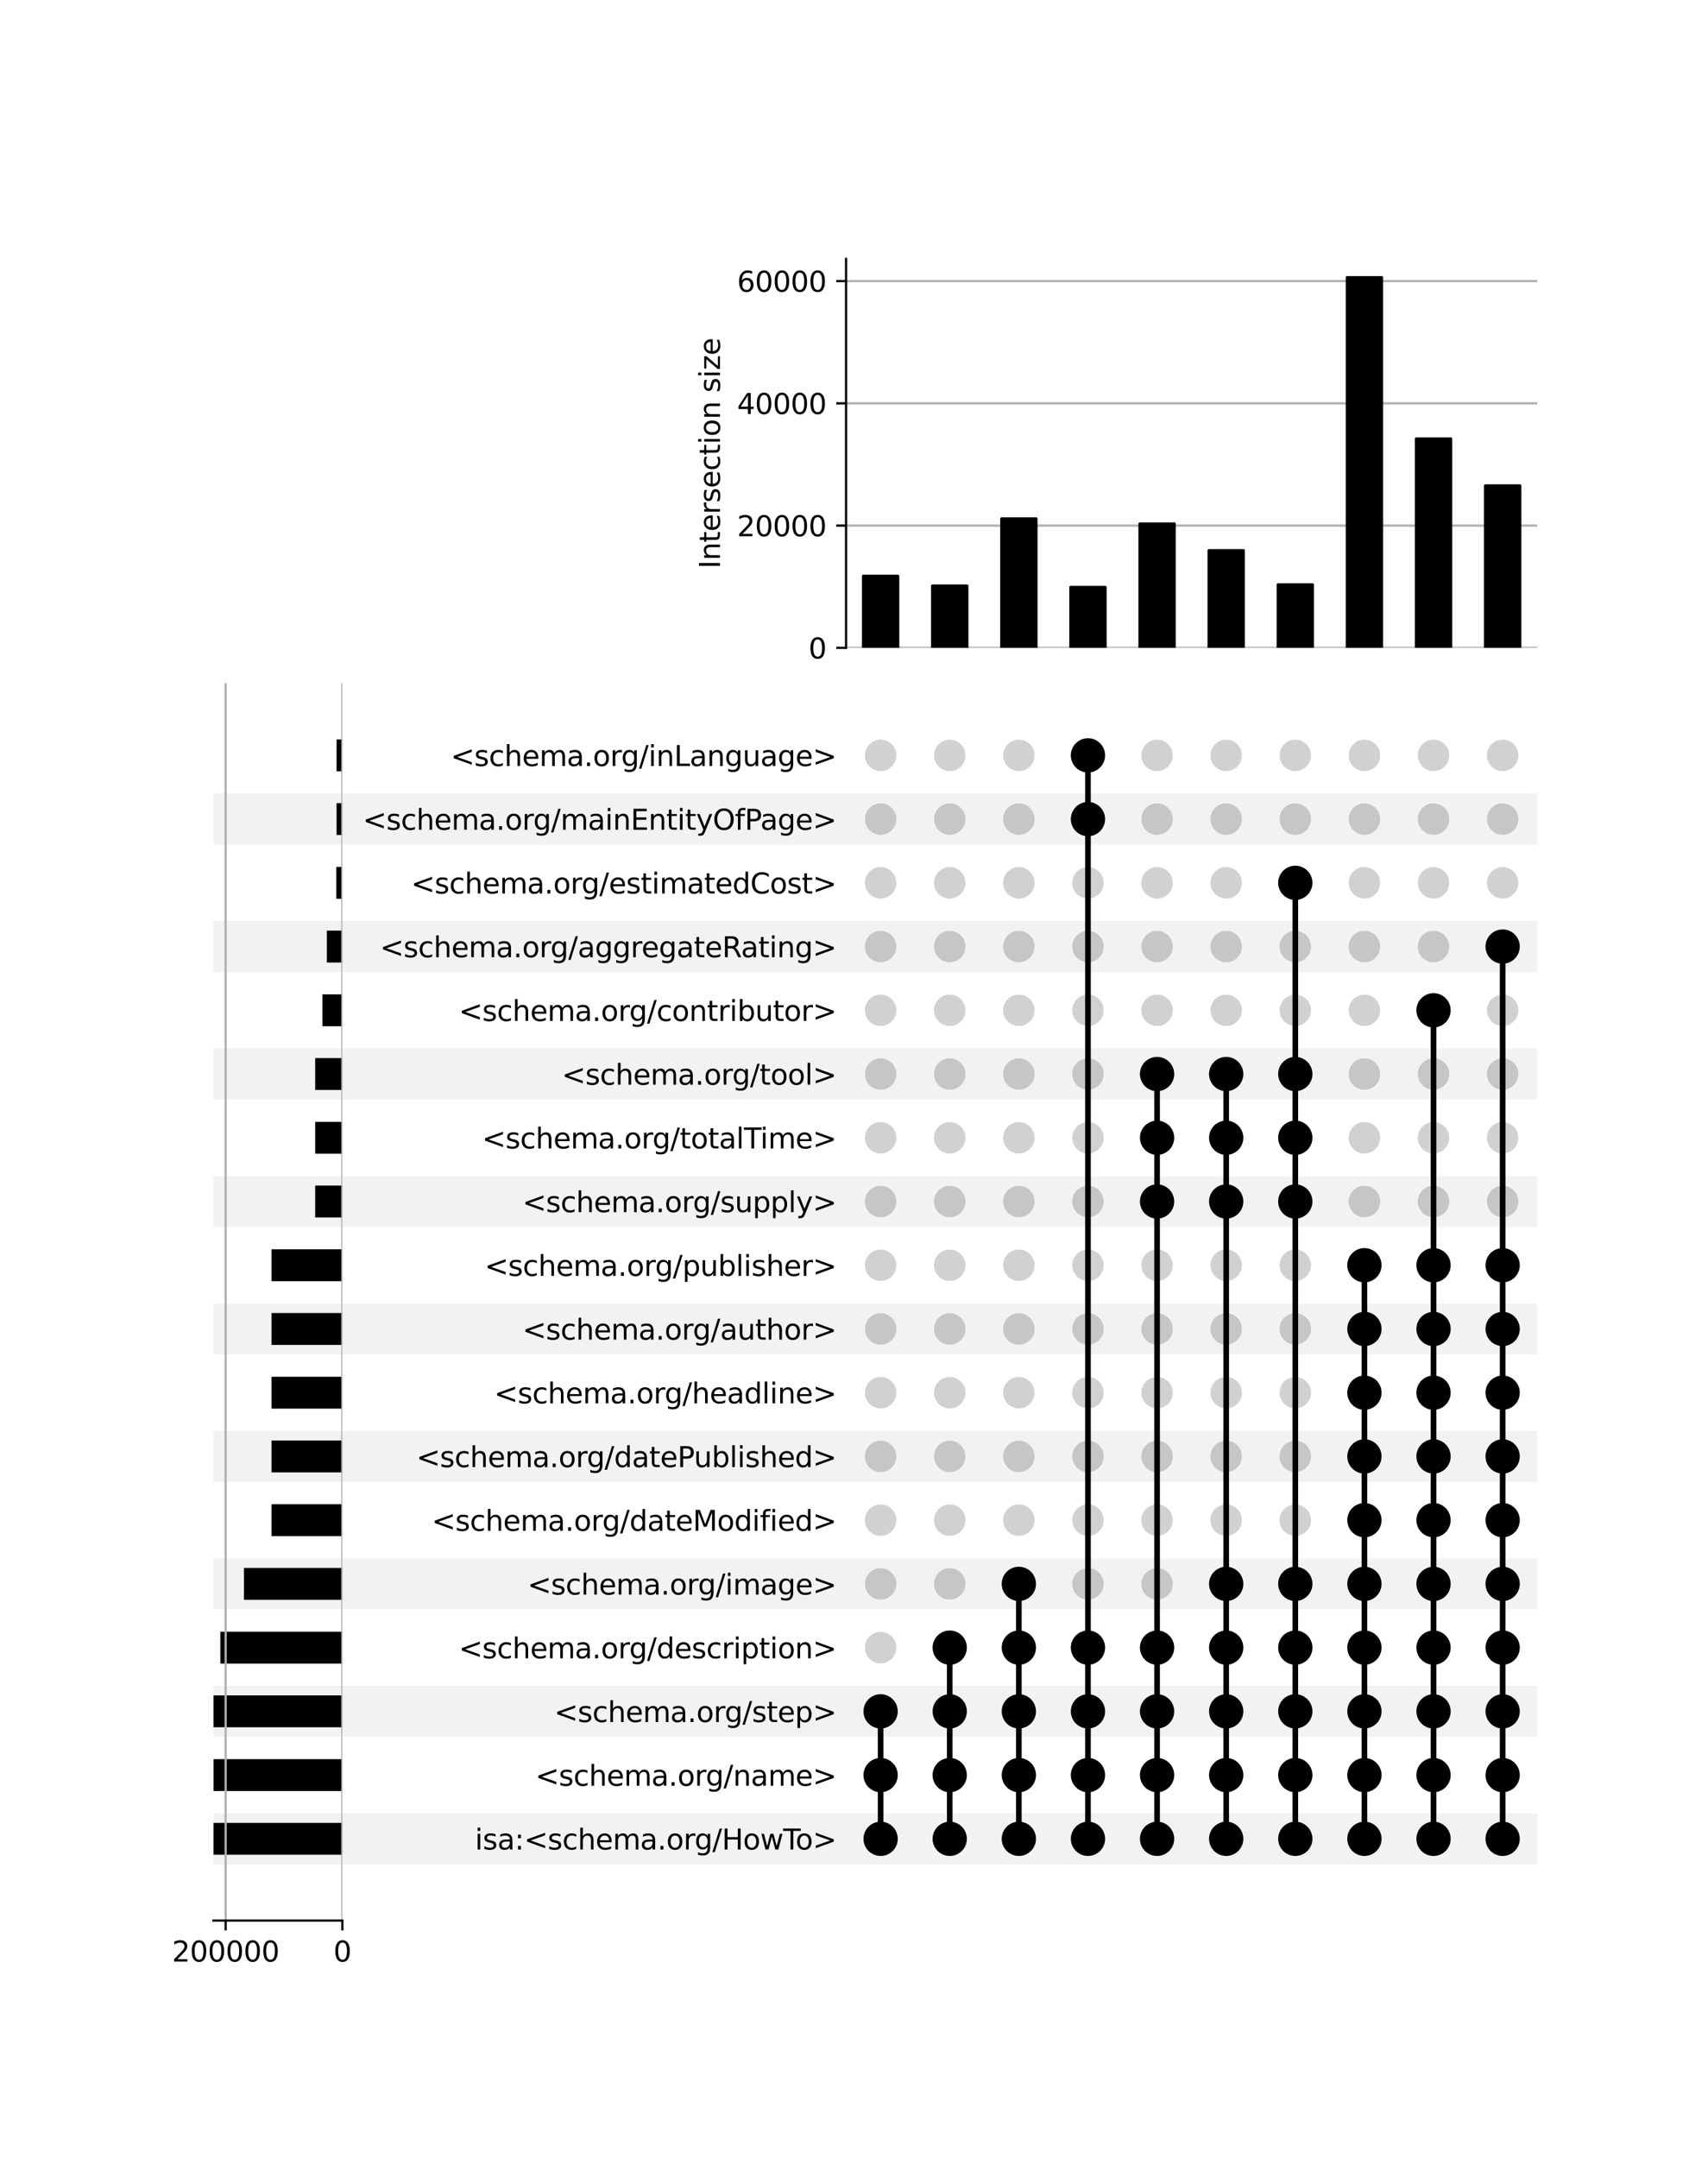 <?xml version="1.0" encoding="utf-8" standalone="no"?>
<!DOCTYPE svg PUBLIC "-//W3C//DTD SVG 1.1//EN"
  "http://www.w3.org/Graphics/SVG/1.1/DTD/svg11.dtd">
<svg xmlns:xlink="http://www.w3.org/1999/xlink" width="608pt" height="768pt" viewBox="0 0 608 768" xmlns="http://www.w3.org/2000/svg" version="1.1">
 <defs>
  <style type="text/css">*{stroke-linejoin: round; stroke-linecap: butt}</style>
 </defs>
 <g id="figure_1">
  <g id="patch_1">
   <path d="M 0 768 
L 608 768 
L 608 0 
L 0 0 
z
" style="fill: #ffffff"/>
  </g>
  <g id="axes_1">
   <g id="patch_2">
    <path d="M 76 663.503 
L 547.2 663.503 
L 547.2 645.357 
L 76 645.357 
z
" clip-path="url(#p8c5b3cda04)" style="fill-opacity: 0.051"/>
   </g>
   <g id="patch_3">
    <path d="M 76 618.139 
L 547.2 618.139 
L 547.2 599.993 
L 76 599.993 
z
" clip-path="url(#p8c5b3cda04)" style="fill-opacity: 0.051"/>
   </g>
   <g id="patch_4">
    <path d="M 76 572.774 
L 547.2 572.774 
L 547.2 554.629 
L 76 554.629 
z
" clip-path="url(#p8c5b3cda04)" style="fill-opacity: 0.051"/>
   </g>
   <g id="patch_5">
    <path d="M 76 527.41 
L 547.2 527.41 
L 547.2 509.264 
L 76 509.264 
z
" clip-path="url(#p8c5b3cda04)" style="fill-opacity: 0.051"/>
   </g>
   <g id="patch_6">
    <path d="M 76 482.046 
L 547.2 482.046 
L 547.2 463.9 
L 76 463.9 
z
" clip-path="url(#p8c5b3cda04)" style="fill-opacity: 0.051"/>
   </g>
   <g id="patch_7">
    <path d="M 76 436.681 
L 547.2 436.681 
L 547.2 418.535 
L 76 418.535 
z
" clip-path="url(#p8c5b3cda04)" style="fill-opacity: 0.051"/>
   </g>
   <g id="patch_8">
    <path d="M 76 391.317 
L 547.2 391.317 
L 547.2 373.171 
L 76 373.171 
z
" clip-path="url(#p8c5b3cda04)" style="fill-opacity: 0.051"/>
   </g>
   <g id="patch_9">
    <path d="M 76 345.952 
L 547.2 345.952 
L 547.2 327.807 
L 76 327.807 
z
" clip-path="url(#p8c5b3cda04)" style="fill-opacity: 0.051"/>
   </g>
   <g id="patch_10">
    <path d="M 76 300.588 
L 547.2 300.588 
L 547.2 282.442 
L 76 282.442 
z
" clip-path="url(#p8c5b3cda04)" style="fill-opacity: 0.051"/>
   </g>
   <g id="matplotlib.axis_1"/>
   <g id="matplotlib.axis_2">
    <g id="ytick_1"/>
    <g id="ytick_2"/>
    <g id="ytick_3"/>
    <g id="ytick_4"/>
    <g id="ytick_5"/>
    <g id="ytick_6"/>
    <g id="ytick_7"/>
    <g id="ytick_8"/>
    <g id="ytick_9"/>
    <g id="ytick_10"/>
    <g id="ytick_11"/>
    <g id="ytick_12"/>
    <g id="ytick_13"/>
    <g id="ytick_14"/>
    <g id="ytick_15"/>
    <g id="ytick_16"/>
    <g id="ytick_17"/>
    <g id="ytick_18"/>
   </g>
  </g>
  <g id="axes_2">
   <g id="matplotlib.axis_3">
    <g id="ytick_19">
     <g id="line2d_1"/>
     <g id="text_1">
      <!-- isa:&lt;schema.org/HowTo&gt; -->
      <g transform="translate(169.071 658.229) scale(0.1 -0.1)">
       <defs>
        <path id="DejaVuSans-69" d="M 603 3500 
L 1178 3500 
L 1178 0 
L 603 0 
L 603 3500 
z
M 603 4863 
L 1178 4863 
L 1178 4134 
L 603 4134 
L 603 4863 
z
" transform="scale(0.016)"/>
        <path id="DejaVuSans-73" d="M 2834 3397 
L 2834 2853 
Q 2591 2978 2328 3040 
Q 2066 3103 1784 3103 
Q 1356 3103 1142 2972 
Q 928 2841 928 2578 
Q 928 2378 1081 2264 
Q 1234 2150 1697 2047 
L 1894 2003 
Q 2506 1872 2764 1633 
Q 3022 1394 3022 966 
Q 3022 478 2636 193 
Q 2250 -91 1575 -91 
Q 1294 -91 989 -36 
Q 684 19 347 128 
L 347 722 
Q 666 556 975 473 
Q 1284 391 1588 391 
Q 1994 391 2212 530 
Q 2431 669 2431 922 
Q 2431 1156 2273 1281 
Q 2116 1406 1581 1522 
L 1381 1569 
Q 847 1681 609 1914 
Q 372 2147 372 2553 
Q 372 3047 722 3315 
Q 1072 3584 1716 3584 
Q 2034 3584 2315 3537 
Q 2597 3491 2834 3397 
z
" transform="scale(0.016)"/>
        <path id="DejaVuSans-61" d="M 2194 1759 
Q 1497 1759 1228 1600 
Q 959 1441 959 1056 
Q 959 750 1161 570 
Q 1363 391 1709 391 
Q 2188 391 2477 730 
Q 2766 1069 2766 1631 
L 2766 1759 
L 2194 1759 
z
M 3341 1997 
L 3341 0 
L 2766 0 
L 2766 531 
Q 2569 213 2275 61 
Q 1981 -91 1556 -91 
Q 1019 -91 701 211 
Q 384 513 384 1019 
Q 384 1609 779 1909 
Q 1175 2209 1959 2209 
L 2766 2209 
L 2766 2266 
Q 2766 2663 2505 2880 
Q 2244 3097 1772 3097 
Q 1472 3097 1187 3025 
Q 903 2953 641 2809 
L 641 3341 
Q 956 3463 1253 3523 
Q 1550 3584 1831 3584 
Q 2591 3584 2966 3190 
Q 3341 2797 3341 1997 
z
" transform="scale(0.016)"/>
        <path id="DejaVuSans-3a" d="M 750 794 
L 1409 794 
L 1409 0 
L 750 0 
L 750 794 
z
M 750 3309 
L 1409 3309 
L 1409 2516 
L 750 2516 
L 750 3309 
z
" transform="scale(0.016)"/>
        <path id="DejaVuSans-3c" d="M 4684 3150 
L 1459 2003 
L 4684 863 
L 4684 294 
L 678 1747 
L 678 2266 
L 4684 3719 
L 4684 3150 
z
" transform="scale(0.016)"/>
        <path id="DejaVuSans-63" d="M 3122 3366 
L 3122 2828 
Q 2878 2963 2633 3030 
Q 2388 3097 2138 3097 
Q 1578 3097 1268 2742 
Q 959 2388 959 1747 
Q 959 1106 1268 751 
Q 1578 397 2138 397 
Q 2388 397 2633 464 
Q 2878 531 3122 666 
L 3122 134 
Q 2881 22 2623 -34 
Q 2366 -91 2075 -91 
Q 1284 -91 818 406 
Q 353 903 353 1747 
Q 353 2603 823 3093 
Q 1294 3584 2113 3584 
Q 2378 3584 2631 3529 
Q 2884 3475 3122 3366 
z
" transform="scale(0.016)"/>
        <path id="DejaVuSans-68" d="M 3513 2113 
L 3513 0 
L 2938 0 
L 2938 2094 
Q 2938 2591 2744 2837 
Q 2550 3084 2163 3084 
Q 1697 3084 1428 2787 
Q 1159 2491 1159 1978 
L 1159 0 
L 581 0 
L 581 4863 
L 1159 4863 
L 1159 2956 
Q 1366 3272 1645 3428 
Q 1925 3584 2291 3584 
Q 2894 3584 3203 3211 
Q 3513 2838 3513 2113 
z
" transform="scale(0.016)"/>
        <path id="DejaVuSans-65" d="M 3597 1894 
L 3597 1613 
L 953 1613 
Q 991 1019 1311 708 
Q 1631 397 2203 397 
Q 2534 397 2845 478 
Q 3156 559 3463 722 
L 3463 178 
Q 3153 47 2828 -22 
Q 2503 -91 2169 -91 
Q 1331 -91 842 396 
Q 353 884 353 1716 
Q 353 2575 817 3079 
Q 1281 3584 2069 3584 
Q 2775 3584 3186 3129 
Q 3597 2675 3597 1894 
z
M 3022 2063 
Q 3016 2534 2758 2815 
Q 2500 3097 2075 3097 
Q 1594 3097 1305 2825 
Q 1016 2553 972 2059 
L 3022 2063 
z
" transform="scale(0.016)"/>
        <path id="DejaVuSans-6d" d="M 3328 2828 
Q 3544 3216 3844 3400 
Q 4144 3584 4550 3584 
Q 5097 3584 5394 3201 
Q 5691 2819 5691 2113 
L 5691 0 
L 5113 0 
L 5113 2094 
Q 5113 2597 4934 2840 
Q 4756 3084 4391 3084 
Q 3944 3084 3684 2787 
Q 3425 2491 3425 1978 
L 3425 0 
L 2847 0 
L 2847 2094 
Q 2847 2600 2669 2842 
Q 2491 3084 2119 3084 
Q 1678 3084 1418 2786 
Q 1159 2488 1159 1978 
L 1159 0 
L 581 0 
L 581 3500 
L 1159 3500 
L 1159 2956 
Q 1356 3278 1631 3431 
Q 1906 3584 2284 3584 
Q 2666 3584 2933 3390 
Q 3200 3197 3328 2828 
z
" transform="scale(0.016)"/>
        <path id="DejaVuSans-2e" d="M 684 794 
L 1344 794 
L 1344 0 
L 684 0 
L 684 794 
z
" transform="scale(0.016)"/>
        <path id="DejaVuSans-6f" d="M 1959 3097 
Q 1497 3097 1228 2736 
Q 959 2375 959 1747 
Q 959 1119 1226 758 
Q 1494 397 1959 397 
Q 2419 397 2687 759 
Q 2956 1122 2956 1747 
Q 2956 2369 2687 2733 
Q 2419 3097 1959 3097 
z
M 1959 3584 
Q 2709 3584 3137 3096 
Q 3566 2609 3566 1747 
Q 3566 888 3137 398 
Q 2709 -91 1959 -91 
Q 1206 -91 779 398 
Q 353 888 353 1747 
Q 353 2609 779 3096 
Q 1206 3584 1959 3584 
z
" transform="scale(0.016)"/>
        <path id="DejaVuSans-72" d="M 2631 2963 
Q 2534 3019 2420 3045 
Q 2306 3072 2169 3072 
Q 1681 3072 1420 2755 
Q 1159 2438 1159 1844 
L 1159 0 
L 581 0 
L 581 3500 
L 1159 3500 
L 1159 2956 
Q 1341 3275 1631 3429 
Q 1922 3584 2338 3584 
Q 2397 3584 2469 3576 
Q 2541 3569 2628 3553 
L 2631 2963 
z
" transform="scale(0.016)"/>
        <path id="DejaVuSans-67" d="M 2906 1791 
Q 2906 2416 2648 2759 
Q 2391 3103 1925 3103 
Q 1463 3103 1205 2759 
Q 947 2416 947 1791 
Q 947 1169 1205 825 
Q 1463 481 1925 481 
Q 2391 481 2648 825 
Q 2906 1169 2906 1791 
z
M 3481 434 
Q 3481 -459 3084 -895 
Q 2688 -1331 1869 -1331 
Q 1566 -1331 1297 -1286 
Q 1028 -1241 775 -1147 
L 775 -588 
Q 1028 -725 1275 -790 
Q 1522 -856 1778 -856 
Q 2344 -856 2625 -561 
Q 2906 -266 2906 331 
L 2906 616 
Q 2728 306 2450 153 
Q 2172 0 1784 0 
Q 1141 0 747 490 
Q 353 981 353 1791 
Q 353 2603 747 3093 
Q 1141 3584 1784 3584 
Q 2172 3584 2450 3431 
Q 2728 3278 2906 2969 
L 2906 3500 
L 3481 3500 
L 3481 434 
z
" transform="scale(0.016)"/>
        <path id="DejaVuSans-2f" d="M 1625 4666 
L 2156 4666 
L 531 -594 
L 0 -594 
L 1625 4666 
z
" transform="scale(0.016)"/>
        <path id="DejaVuSans-48" d="M 628 4666 
L 1259 4666 
L 1259 2753 
L 3553 2753 
L 3553 4666 
L 4184 4666 
L 4184 0 
L 3553 0 
L 3553 2222 
L 1259 2222 
L 1259 0 
L 628 0 
L 628 4666 
z
" transform="scale(0.016)"/>
        <path id="DejaVuSans-77" d="M 269 3500 
L 844 3500 
L 1563 769 
L 2278 3500 
L 2956 3500 
L 3675 769 
L 4391 3500 
L 4966 3500 
L 4050 0 
L 3372 0 
L 2619 2869 
L 1863 0 
L 1184 0 
L 269 3500 
z
" transform="scale(0.016)"/>
        <path id="DejaVuSans-54" d="M -19 4666 
L 3928 4666 
L 3928 4134 
L 2272 4134 
L 2272 0 
L 1638 0 
L 1638 4134 
L -19 4134 
L -19 4666 
z
" transform="scale(0.016)"/>
        <path id="DejaVuSans-3e" d="M 678 3150 
L 678 3719 
L 4684 2266 
L 4684 1747 
L 678 294 
L 678 863 
L 3897 2003 
L 678 3150 
z
" transform="scale(0.016)"/>
       </defs>
       <use xlink:href="#DejaVuSans-69"/>
       <use xlink:href="#DejaVuSans-73" x="27.783"/>
       <use xlink:href="#DejaVuSans-61" x="79.883"/>
       <use xlink:href="#DejaVuSans-3a" x="141.162"/>
       <use xlink:href="#DejaVuSans-3c" x="174.854"/>
       <use xlink:href="#DejaVuSans-73" x="258.643"/>
       <use xlink:href="#DejaVuSans-63" x="310.742"/>
       <use xlink:href="#DejaVuSans-68" x="365.723"/>
       <use xlink:href="#DejaVuSans-65" x="429.102"/>
       <use xlink:href="#DejaVuSans-6d" x="490.625"/>
       <use xlink:href="#DejaVuSans-61" x="588.037"/>
       <use xlink:href="#DejaVuSans-2e" x="649.316"/>
       <use xlink:href="#DejaVuSans-6f" x="681.104"/>
       <use xlink:href="#DejaVuSans-72" x="742.285"/>
       <use xlink:href="#DejaVuSans-67" x="781.648"/>
       <use xlink:href="#DejaVuSans-2f" x="845.125"/>
       <use xlink:href="#DejaVuSans-48" x="878.816"/>
       <use xlink:href="#DejaVuSans-6f" x="954.012"/>
       <use xlink:href="#DejaVuSans-77" x="1015.193"/>
       <use xlink:href="#DejaVuSans-54" x="1096.98"/>
       <use xlink:href="#DejaVuSans-6f" x="1141.064"/>
       <use xlink:href="#DejaVuSans-3e" x="1202.246"/>
      </g>
     </g>
    </g>
    <g id="ytick_20">
     <g id="line2d_2"/>
     <g id="text_2">
      <!-- &lt;schema.org/name&gt; -->
      <g transform="translate(190.539 635.547) scale(0.1 -0.1)">
       <defs>
        <path id="DejaVuSans-6e" d="M 3513 2113 
L 3513 0 
L 2938 0 
L 2938 2094 
Q 2938 2591 2744 2837 
Q 2550 3084 2163 3084 
Q 1697 3084 1428 2787 
Q 1159 2491 1159 1978 
L 1159 0 
L 581 0 
L 581 3500 
L 1159 3500 
L 1159 2956 
Q 1366 3272 1645 3428 
Q 1925 3584 2291 3584 
Q 2894 3584 3203 3211 
Q 3513 2838 3513 2113 
z
" transform="scale(0.016)"/>
       </defs>
       <use xlink:href="#DejaVuSans-3c"/>
       <use xlink:href="#DejaVuSans-73" x="83.789"/>
       <use xlink:href="#DejaVuSans-63" x="135.889"/>
       <use xlink:href="#DejaVuSans-68" x="190.869"/>
       <use xlink:href="#DejaVuSans-65" x="254.248"/>
       <use xlink:href="#DejaVuSans-6d" x="315.771"/>
       <use xlink:href="#DejaVuSans-61" x="413.184"/>
       <use xlink:href="#DejaVuSans-2e" x="474.463"/>
       <use xlink:href="#DejaVuSans-6f" x="506.25"/>
       <use xlink:href="#DejaVuSans-72" x="567.432"/>
       <use xlink:href="#DejaVuSans-67" x="606.795"/>
       <use xlink:href="#DejaVuSans-2f" x="670.271"/>
       <use xlink:href="#DejaVuSans-6e" x="703.963"/>
       <use xlink:href="#DejaVuSans-61" x="767.342"/>
       <use xlink:href="#DejaVuSans-6d" x="828.621"/>
       <use xlink:href="#DejaVuSans-65" x="926.033"/>
       <use xlink:href="#DejaVuSans-3e" x="987.557"/>
      </g>
     </g>
    </g>
    <g id="ytick_21">
     <g id="line2d_3"/>
     <g id="text_3">
      <!-- &lt;schema.org/step&gt; -->
      <g transform="translate(197.267 612.865) scale(0.1 -0.1)">
       <defs>
        <path id="DejaVuSans-74" d="M 1172 4494 
L 1172 3500 
L 2356 3500 
L 2356 3053 
L 1172 3053 
L 1172 1153 
Q 1172 725 1289 603 
Q 1406 481 1766 481 
L 2356 481 
L 2356 0 
L 1766 0 
Q 1100 0 847 248 
Q 594 497 594 1153 
L 594 3053 
L 172 3053 
L 172 3500 
L 594 3500 
L 594 4494 
L 1172 4494 
z
" transform="scale(0.016)"/>
        <path id="DejaVuSans-70" d="M 1159 525 
L 1159 -1331 
L 581 -1331 
L 581 3500 
L 1159 3500 
L 1159 2969 
Q 1341 3281 1617 3432 
Q 1894 3584 2278 3584 
Q 2916 3584 3314 3078 
Q 3713 2572 3713 1747 
Q 3713 922 3314 415 
Q 2916 -91 2278 -91 
Q 1894 -91 1617 61 
Q 1341 213 1159 525 
z
M 3116 1747 
Q 3116 2381 2855 2742 
Q 2594 3103 2138 3103 
Q 1681 3103 1420 2742 
Q 1159 2381 1159 1747 
Q 1159 1113 1420 752 
Q 1681 391 2138 391 
Q 2594 391 2855 752 
Q 3116 1113 3116 1747 
z
" transform="scale(0.016)"/>
       </defs>
       <use xlink:href="#DejaVuSans-3c"/>
       <use xlink:href="#DejaVuSans-73" x="83.789"/>
       <use xlink:href="#DejaVuSans-63" x="135.889"/>
       <use xlink:href="#DejaVuSans-68" x="190.869"/>
       <use xlink:href="#DejaVuSans-65" x="254.248"/>
       <use xlink:href="#DejaVuSans-6d" x="315.771"/>
       <use xlink:href="#DejaVuSans-61" x="413.184"/>
       <use xlink:href="#DejaVuSans-2e" x="474.463"/>
       <use xlink:href="#DejaVuSans-6f" x="506.25"/>
       <use xlink:href="#DejaVuSans-72" x="567.432"/>
       <use xlink:href="#DejaVuSans-67" x="606.795"/>
       <use xlink:href="#DejaVuSans-2f" x="670.271"/>
       <use xlink:href="#DejaVuSans-73" x="703.963"/>
       <use xlink:href="#DejaVuSans-74" x="756.062"/>
       <use xlink:href="#DejaVuSans-65" x="795.271"/>
       <use xlink:href="#DejaVuSans-70" x="856.795"/>
       <use xlink:href="#DejaVuSans-3e" x="920.271"/>
      </g>
     </g>
    </g>
    <g id="ytick_22">
     <g id="line2d_4"/>
     <g id="text_4">
      <!-- &lt;schema.org/description&gt; -->
      <g transform="translate(163.297 590.183) scale(0.1 -0.1)">
       <defs>
        <path id="DejaVuSans-64" d="M 2906 2969 
L 2906 4863 
L 3481 4863 
L 3481 0 
L 2906 0 
L 2906 525 
Q 2725 213 2448 61 
Q 2172 -91 1784 -91 
Q 1150 -91 751 415 
Q 353 922 353 1747 
Q 353 2572 751 3078 
Q 1150 3584 1784 3584 
Q 2172 3584 2448 3432 
Q 2725 3281 2906 2969 
z
M 947 1747 
Q 947 1113 1208 752 
Q 1469 391 1925 391 
Q 2381 391 2643 752 
Q 2906 1113 2906 1747 
Q 2906 2381 2643 2742 
Q 2381 3103 1925 3103 
Q 1469 3103 1208 2742 
Q 947 2381 947 1747 
z
" transform="scale(0.016)"/>
       </defs>
       <use xlink:href="#DejaVuSans-3c"/>
       <use xlink:href="#DejaVuSans-73" x="83.789"/>
       <use xlink:href="#DejaVuSans-63" x="135.889"/>
       <use xlink:href="#DejaVuSans-68" x="190.869"/>
       <use xlink:href="#DejaVuSans-65" x="254.248"/>
       <use xlink:href="#DejaVuSans-6d" x="315.771"/>
       <use xlink:href="#DejaVuSans-61" x="413.184"/>
       <use xlink:href="#DejaVuSans-2e" x="474.463"/>
       <use xlink:href="#DejaVuSans-6f" x="506.25"/>
       <use xlink:href="#DejaVuSans-72" x="567.432"/>
       <use xlink:href="#DejaVuSans-67" x="606.795"/>
       <use xlink:href="#DejaVuSans-2f" x="670.271"/>
       <use xlink:href="#DejaVuSans-64" x="703.963"/>
       <use xlink:href="#DejaVuSans-65" x="767.439"/>
       <use xlink:href="#DejaVuSans-73" x="828.963"/>
       <use xlink:href="#DejaVuSans-63" x="881.062"/>
       <use xlink:href="#DejaVuSans-72" x="936.043"/>
       <use xlink:href="#DejaVuSans-69" x="977.156"/>
       <use xlink:href="#DejaVuSans-70" x="1004.939"/>
       <use xlink:href="#DejaVuSans-74" x="1068.416"/>
       <use xlink:href="#DejaVuSans-69" x="1107.625"/>
       <use xlink:href="#DejaVuSans-6f" x="1135.408"/>
       <use xlink:href="#DejaVuSans-6e" x="1196.59"/>
       <use xlink:href="#DejaVuSans-3e" x="1259.969"/>
      </g>
     </g>
    </g>
    <g id="ytick_23">
     <g id="line2d_5"/>
     <g id="text_5">
      <!-- &lt;schema.org/image&gt; -->
      <g transform="translate(187.75 567.501) scale(0.1 -0.1)">
       <use xlink:href="#DejaVuSans-3c"/>
       <use xlink:href="#DejaVuSans-73" x="83.789"/>
       <use xlink:href="#DejaVuSans-63" x="135.889"/>
       <use xlink:href="#DejaVuSans-68" x="190.869"/>
       <use xlink:href="#DejaVuSans-65" x="254.248"/>
       <use xlink:href="#DejaVuSans-6d" x="315.771"/>
       <use xlink:href="#DejaVuSans-61" x="413.184"/>
       <use xlink:href="#DejaVuSans-2e" x="474.463"/>
       <use xlink:href="#DejaVuSans-6f" x="506.25"/>
       <use xlink:href="#DejaVuSans-72" x="567.432"/>
       <use xlink:href="#DejaVuSans-67" x="606.795"/>
       <use xlink:href="#DejaVuSans-2f" x="670.271"/>
       <use xlink:href="#DejaVuSans-69" x="703.963"/>
       <use xlink:href="#DejaVuSans-6d" x="731.746"/>
       <use xlink:href="#DejaVuSans-61" x="829.158"/>
       <use xlink:href="#DejaVuSans-67" x="890.438"/>
       <use xlink:href="#DejaVuSans-65" x="953.914"/>
       <use xlink:href="#DejaVuSans-3e" x="1015.438"/>
      </g>
     </g>
    </g>
    <g id="ytick_24">
     <g id="line2d_6"/>
     <g id="text_6">
      <!-- &lt;schema.org/dateModified&gt; -->
      <g transform="translate(153.675 544.818) scale(0.1 -0.1)">
       <defs>
        <path id="DejaVuSans-4d" d="M 628 4666 
L 1569 4666 
L 2759 1491 
L 3956 4666 
L 4897 4666 
L 4897 0 
L 4281 0 
L 4281 4097 
L 3078 897 
L 2444 897 
L 1241 4097 
L 1241 0 
L 628 0 
L 628 4666 
z
" transform="scale(0.016)"/>
        <path id="DejaVuSans-66" d="M 2375 4863 
L 2375 4384 
L 1825 4384 
Q 1516 4384 1395 4259 
Q 1275 4134 1275 3809 
L 1275 3500 
L 2222 3500 
L 2222 3053 
L 1275 3053 
L 1275 0 
L 697 0 
L 697 3053 
L 147 3053 
L 147 3500 
L 697 3500 
L 697 3744 
Q 697 4328 969 4595 
Q 1241 4863 1831 4863 
L 2375 4863 
z
" transform="scale(0.016)"/>
       </defs>
       <use xlink:href="#DejaVuSans-3c"/>
       <use xlink:href="#DejaVuSans-73" x="83.789"/>
       <use xlink:href="#DejaVuSans-63" x="135.889"/>
       <use xlink:href="#DejaVuSans-68" x="190.869"/>
       <use xlink:href="#DejaVuSans-65" x="254.248"/>
       <use xlink:href="#DejaVuSans-6d" x="315.771"/>
       <use xlink:href="#DejaVuSans-61" x="413.184"/>
       <use xlink:href="#DejaVuSans-2e" x="474.463"/>
       <use xlink:href="#DejaVuSans-6f" x="506.25"/>
       <use xlink:href="#DejaVuSans-72" x="567.432"/>
       <use xlink:href="#DejaVuSans-67" x="606.795"/>
       <use xlink:href="#DejaVuSans-2f" x="670.271"/>
       <use xlink:href="#DejaVuSans-64" x="703.963"/>
       <use xlink:href="#DejaVuSans-61" x="767.439"/>
       <use xlink:href="#DejaVuSans-74" x="828.719"/>
       <use xlink:href="#DejaVuSans-65" x="867.928"/>
       <use xlink:href="#DejaVuSans-4d" x="929.451"/>
       <use xlink:href="#DejaVuSans-6f" x="1015.73"/>
       <use xlink:href="#DejaVuSans-64" x="1076.912"/>
       <use xlink:href="#DejaVuSans-69" x="1140.389"/>
       <use xlink:href="#DejaVuSans-66" x="1168.172"/>
       <use xlink:href="#DejaVuSans-69" x="1203.377"/>
       <use xlink:href="#DejaVuSans-65" x="1231.16"/>
       <use xlink:href="#DejaVuSans-64" x="1292.684"/>
       <use xlink:href="#DejaVuSans-3e" x="1356.16"/>
      </g>
     </g>
    </g>
    <g id="ytick_25">
     <g id="line2d_7"/>
     <g id="text_7">
      <!-- &lt;schema.org/datePublished&gt; -->
      <g transform="translate(148.203 522.136) scale(0.1 -0.1)">
       <defs>
        <path id="DejaVuSans-50" d="M 1259 4147 
L 1259 2394 
L 2053 2394 
Q 2494 2394 2734 2622 
Q 2975 2850 2975 3272 
Q 2975 3691 2734 3919 
Q 2494 4147 2053 4147 
L 1259 4147 
z
M 628 4666 
L 2053 4666 
Q 2838 4666 3239 4311 
Q 3641 3956 3641 3272 
Q 3641 2581 3239 2228 
Q 2838 1875 2053 1875 
L 1259 1875 
L 1259 0 
L 628 0 
L 628 4666 
z
" transform="scale(0.016)"/>
        <path id="DejaVuSans-75" d="M 544 1381 
L 544 3500 
L 1119 3500 
L 1119 1403 
Q 1119 906 1312 657 
Q 1506 409 1894 409 
Q 2359 409 2629 706 
Q 2900 1003 2900 1516 
L 2900 3500 
L 3475 3500 
L 3475 0 
L 2900 0 
L 2900 538 
Q 2691 219 2414 64 
Q 2138 -91 1772 -91 
Q 1169 -91 856 284 
Q 544 659 544 1381 
z
M 1991 3584 
L 1991 3584 
z
" transform="scale(0.016)"/>
        <path id="DejaVuSans-62" d="M 3116 1747 
Q 3116 2381 2855 2742 
Q 2594 3103 2138 3103 
Q 1681 3103 1420 2742 
Q 1159 2381 1159 1747 
Q 1159 1113 1420 752 
Q 1681 391 2138 391 
Q 2594 391 2855 752 
Q 3116 1113 3116 1747 
z
M 1159 2969 
Q 1341 3281 1617 3432 
Q 1894 3584 2278 3584 
Q 2916 3584 3314 3078 
Q 3713 2572 3713 1747 
Q 3713 922 3314 415 
Q 2916 -91 2278 -91 
Q 1894 -91 1617 61 
Q 1341 213 1159 525 
L 1159 0 
L 581 0 
L 581 4863 
L 1159 4863 
L 1159 2969 
z
" transform="scale(0.016)"/>
        <path id="DejaVuSans-6c" d="M 603 4863 
L 1178 4863 
L 1178 0 
L 603 0 
L 603 4863 
z
" transform="scale(0.016)"/>
       </defs>
       <use xlink:href="#DejaVuSans-3c"/>
       <use xlink:href="#DejaVuSans-73" x="83.789"/>
       <use xlink:href="#DejaVuSans-63" x="135.889"/>
       <use xlink:href="#DejaVuSans-68" x="190.869"/>
       <use xlink:href="#DejaVuSans-65" x="254.248"/>
       <use xlink:href="#DejaVuSans-6d" x="315.771"/>
       <use xlink:href="#DejaVuSans-61" x="413.184"/>
       <use xlink:href="#DejaVuSans-2e" x="474.463"/>
       <use xlink:href="#DejaVuSans-6f" x="506.25"/>
       <use xlink:href="#DejaVuSans-72" x="567.432"/>
       <use xlink:href="#DejaVuSans-67" x="606.795"/>
       <use xlink:href="#DejaVuSans-2f" x="670.271"/>
       <use xlink:href="#DejaVuSans-64" x="703.963"/>
       <use xlink:href="#DejaVuSans-61" x="767.439"/>
       <use xlink:href="#DejaVuSans-74" x="828.719"/>
       <use xlink:href="#DejaVuSans-65" x="867.928"/>
       <use xlink:href="#DejaVuSans-50" x="929.451"/>
       <use xlink:href="#DejaVuSans-75" x="988.004"/>
       <use xlink:href="#DejaVuSans-62" x="1051.383"/>
       <use xlink:href="#DejaVuSans-6c" x="1114.859"/>
       <use xlink:href="#DejaVuSans-69" x="1142.643"/>
       <use xlink:href="#DejaVuSans-73" x="1170.426"/>
       <use xlink:href="#DejaVuSans-68" x="1222.525"/>
       <use xlink:href="#DejaVuSans-65" x="1285.904"/>
       <use xlink:href="#DejaVuSans-64" x="1347.428"/>
       <use xlink:href="#DejaVuSans-3e" x="1410.904"/>
      </g>
     </g>
    </g>
    <g id="ytick_26">
     <g id="line2d_8"/>
     <g id="text_8">
      <!-- &lt;schema.org/headline&gt; -->
      <g transform="translate(175.885 499.454) scale(0.1 -0.1)">
       <use xlink:href="#DejaVuSans-3c"/>
       <use xlink:href="#DejaVuSans-73" x="83.789"/>
       <use xlink:href="#DejaVuSans-63" x="135.889"/>
       <use xlink:href="#DejaVuSans-68" x="190.869"/>
       <use xlink:href="#DejaVuSans-65" x="254.248"/>
       <use xlink:href="#DejaVuSans-6d" x="315.771"/>
       <use xlink:href="#DejaVuSans-61" x="413.184"/>
       <use xlink:href="#DejaVuSans-2e" x="474.463"/>
       <use xlink:href="#DejaVuSans-6f" x="506.25"/>
       <use xlink:href="#DejaVuSans-72" x="567.432"/>
       <use xlink:href="#DejaVuSans-67" x="606.795"/>
       <use xlink:href="#DejaVuSans-2f" x="670.271"/>
       <use xlink:href="#DejaVuSans-68" x="703.963"/>
       <use xlink:href="#DejaVuSans-65" x="767.342"/>
       <use xlink:href="#DejaVuSans-61" x="828.865"/>
       <use xlink:href="#DejaVuSans-64" x="890.145"/>
       <use xlink:href="#DejaVuSans-6c" x="953.621"/>
       <use xlink:href="#DejaVuSans-69" x="981.404"/>
       <use xlink:href="#DejaVuSans-6e" x="1009.188"/>
       <use xlink:href="#DejaVuSans-65" x="1072.566"/>
       <use xlink:href="#DejaVuSans-3e" x="1134.09"/>
      </g>
     </g>
    </g>
    <g id="ytick_27">
     <g id="line2d_9"/>
     <g id="text_9">
      <!-- &lt;schema.org/author&gt; -->
      <g transform="translate(185.946 476.772) scale(0.1 -0.1)">
       <use xlink:href="#DejaVuSans-3c"/>
       <use xlink:href="#DejaVuSans-73" x="83.789"/>
       <use xlink:href="#DejaVuSans-63" x="135.889"/>
       <use xlink:href="#DejaVuSans-68" x="190.869"/>
       <use xlink:href="#DejaVuSans-65" x="254.248"/>
       <use xlink:href="#DejaVuSans-6d" x="315.771"/>
       <use xlink:href="#DejaVuSans-61" x="413.184"/>
       <use xlink:href="#DejaVuSans-2e" x="474.463"/>
       <use xlink:href="#DejaVuSans-6f" x="506.25"/>
       <use xlink:href="#DejaVuSans-72" x="567.432"/>
       <use xlink:href="#DejaVuSans-67" x="606.795"/>
       <use xlink:href="#DejaVuSans-2f" x="670.271"/>
       <use xlink:href="#DejaVuSans-61" x="703.963"/>
       <use xlink:href="#DejaVuSans-75" x="765.242"/>
       <use xlink:href="#DejaVuSans-74" x="828.621"/>
       <use xlink:href="#DejaVuSans-68" x="867.83"/>
       <use xlink:href="#DejaVuSans-6f" x="931.209"/>
       <use xlink:href="#DejaVuSans-72" x="992.391"/>
       <use xlink:href="#DejaVuSans-3e" x="1033.504"/>
      </g>
     </g>
    </g>
    <g id="ytick_28">
     <g id="line2d_10"/>
     <g id="text_10">
      <!-- &lt;schema.org/publisher&gt; -->
      <g transform="translate(172.497 454.09) scale(0.1 -0.1)">
       <use xlink:href="#DejaVuSans-3c"/>
       <use xlink:href="#DejaVuSans-73" x="83.789"/>
       <use xlink:href="#DejaVuSans-63" x="135.889"/>
       <use xlink:href="#DejaVuSans-68" x="190.869"/>
       <use xlink:href="#DejaVuSans-65" x="254.248"/>
       <use xlink:href="#DejaVuSans-6d" x="315.771"/>
       <use xlink:href="#DejaVuSans-61" x="413.184"/>
       <use xlink:href="#DejaVuSans-2e" x="474.463"/>
       <use xlink:href="#DejaVuSans-6f" x="506.25"/>
       <use xlink:href="#DejaVuSans-72" x="567.432"/>
       <use xlink:href="#DejaVuSans-67" x="606.795"/>
       <use xlink:href="#DejaVuSans-2f" x="670.271"/>
       <use xlink:href="#DejaVuSans-70" x="703.963"/>
       <use xlink:href="#DejaVuSans-75" x="767.439"/>
       <use xlink:href="#DejaVuSans-62" x="830.818"/>
       <use xlink:href="#DejaVuSans-6c" x="894.295"/>
       <use xlink:href="#DejaVuSans-69" x="922.078"/>
       <use xlink:href="#DejaVuSans-73" x="949.861"/>
       <use xlink:href="#DejaVuSans-68" x="1001.961"/>
       <use xlink:href="#DejaVuSans-65" x="1065.34"/>
       <use xlink:href="#DejaVuSans-72" x="1126.863"/>
       <use xlink:href="#DejaVuSans-3e" x="1167.977"/>
      </g>
     </g>
    </g>
    <g id="ytick_29">
     <g id="line2d_11"/>
     <g id="text_11">
      <!-- &lt;schema.org/supply&gt; -->
      <g transform="translate(185.958 431.408) scale(0.1 -0.1)">
       <defs>
        <path id="DejaVuSans-79" d="M 2059 -325 
Q 1816 -950 1584 -1140 
Q 1353 -1331 966 -1331 
L 506 -1331 
L 506 -850 
L 844 -850 
Q 1081 -850 1212 -737 
Q 1344 -625 1503 -206 
L 1606 56 
L 191 3500 
L 800 3500 
L 1894 763 
L 2988 3500 
L 3597 3500 
L 2059 -325 
z
" transform="scale(0.016)"/>
       </defs>
       <use xlink:href="#DejaVuSans-3c"/>
       <use xlink:href="#DejaVuSans-73" x="83.789"/>
       <use xlink:href="#DejaVuSans-63" x="135.889"/>
       <use xlink:href="#DejaVuSans-68" x="190.869"/>
       <use xlink:href="#DejaVuSans-65" x="254.248"/>
       <use xlink:href="#DejaVuSans-6d" x="315.771"/>
       <use xlink:href="#DejaVuSans-61" x="413.184"/>
       <use xlink:href="#DejaVuSans-2e" x="474.463"/>
       <use xlink:href="#DejaVuSans-6f" x="506.25"/>
       <use xlink:href="#DejaVuSans-72" x="567.432"/>
       <use xlink:href="#DejaVuSans-67" x="606.795"/>
       <use xlink:href="#DejaVuSans-2f" x="670.271"/>
       <use xlink:href="#DejaVuSans-73" x="703.963"/>
       <use xlink:href="#DejaVuSans-75" x="756.062"/>
       <use xlink:href="#DejaVuSans-70" x="819.441"/>
       <use xlink:href="#DejaVuSans-70" x="882.918"/>
       <use xlink:href="#DejaVuSans-6c" x="946.395"/>
       <use xlink:href="#DejaVuSans-79" x="974.178"/>
       <use xlink:href="#DejaVuSans-3e" x="1033.357"/>
      </g>
     </g>
    </g>
    <g id="ytick_30">
     <g id="line2d_12"/>
     <g id="text_12">
      <!-- &lt;schema.org/totalTime&gt; -->
      <g transform="translate(171.566 408.725) scale(0.1 -0.1)">
       <use xlink:href="#DejaVuSans-3c"/>
       <use xlink:href="#DejaVuSans-73" x="83.789"/>
       <use xlink:href="#DejaVuSans-63" x="135.889"/>
       <use xlink:href="#DejaVuSans-68" x="190.869"/>
       <use xlink:href="#DejaVuSans-65" x="254.248"/>
       <use xlink:href="#DejaVuSans-6d" x="315.771"/>
       <use xlink:href="#DejaVuSans-61" x="413.184"/>
       <use xlink:href="#DejaVuSans-2e" x="474.463"/>
       <use xlink:href="#DejaVuSans-6f" x="506.25"/>
       <use xlink:href="#DejaVuSans-72" x="567.432"/>
       <use xlink:href="#DejaVuSans-67" x="606.795"/>
       <use xlink:href="#DejaVuSans-2f" x="670.271"/>
       <use xlink:href="#DejaVuSans-74" x="703.963"/>
       <use xlink:href="#DejaVuSans-6f" x="743.172"/>
       <use xlink:href="#DejaVuSans-74" x="804.354"/>
       <use xlink:href="#DejaVuSans-61" x="843.562"/>
       <use xlink:href="#DejaVuSans-6c" x="904.842"/>
       <use xlink:href="#DejaVuSans-54" x="932.625"/>
       <use xlink:href="#DejaVuSans-69" x="990.584"/>
       <use xlink:href="#DejaVuSans-6d" x="1018.367"/>
       <use xlink:href="#DejaVuSans-65" x="1115.779"/>
       <use xlink:href="#DejaVuSans-3e" x="1177.303"/>
      </g>
     </g>
    </g>
    <g id="ytick_31">
     <g id="line2d_13"/>
     <g id="text_13">
      <!-- &lt;schema.org/tool&gt; -->
      <g transform="translate(199.963 386.043) scale(0.1 -0.1)">
       <use xlink:href="#DejaVuSans-3c"/>
       <use xlink:href="#DejaVuSans-73" x="83.789"/>
       <use xlink:href="#DejaVuSans-63" x="135.889"/>
       <use xlink:href="#DejaVuSans-68" x="190.869"/>
       <use xlink:href="#DejaVuSans-65" x="254.248"/>
       <use xlink:href="#DejaVuSans-6d" x="315.771"/>
       <use xlink:href="#DejaVuSans-61" x="413.184"/>
       <use xlink:href="#DejaVuSans-2e" x="474.463"/>
       <use xlink:href="#DejaVuSans-6f" x="506.25"/>
       <use xlink:href="#DejaVuSans-72" x="567.432"/>
       <use xlink:href="#DejaVuSans-67" x="606.795"/>
       <use xlink:href="#DejaVuSans-2f" x="670.271"/>
       <use xlink:href="#DejaVuSans-74" x="703.963"/>
       <use xlink:href="#DejaVuSans-6f" x="743.172"/>
       <use xlink:href="#DejaVuSans-6f" x="804.354"/>
       <use xlink:href="#DejaVuSans-6c" x="865.535"/>
       <use xlink:href="#DejaVuSans-3e" x="893.318"/>
      </g>
     </g>
    </g>
    <g id="ytick_32">
     <g id="line2d_14"/>
     <g id="text_14">
      <!-- &lt;schema.org/contributor&gt; -->
      <g transform="translate(163.299 363.361) scale(0.1 -0.1)">
       <use xlink:href="#DejaVuSans-3c"/>
       <use xlink:href="#DejaVuSans-73" x="83.789"/>
       <use xlink:href="#DejaVuSans-63" x="135.889"/>
       <use xlink:href="#DejaVuSans-68" x="190.869"/>
       <use xlink:href="#DejaVuSans-65" x="254.248"/>
       <use xlink:href="#DejaVuSans-6d" x="315.771"/>
       <use xlink:href="#DejaVuSans-61" x="413.184"/>
       <use xlink:href="#DejaVuSans-2e" x="474.463"/>
       <use xlink:href="#DejaVuSans-6f" x="506.25"/>
       <use xlink:href="#DejaVuSans-72" x="567.432"/>
       <use xlink:href="#DejaVuSans-67" x="606.795"/>
       <use xlink:href="#DejaVuSans-2f" x="670.271"/>
       <use xlink:href="#DejaVuSans-63" x="703.963"/>
       <use xlink:href="#DejaVuSans-6f" x="758.943"/>
       <use xlink:href="#DejaVuSans-6e" x="820.125"/>
       <use xlink:href="#DejaVuSans-74" x="883.504"/>
       <use xlink:href="#DejaVuSans-72" x="922.713"/>
       <use xlink:href="#DejaVuSans-69" x="963.826"/>
       <use xlink:href="#DejaVuSans-62" x="991.609"/>
       <use xlink:href="#DejaVuSans-75" x="1055.086"/>
       <use xlink:href="#DejaVuSans-74" x="1118.465"/>
       <use xlink:href="#DejaVuSans-6f" x="1157.674"/>
       <use xlink:href="#DejaVuSans-72" x="1218.855"/>
       <use xlink:href="#DejaVuSans-3e" x="1259.969"/>
      </g>
     </g>
    </g>
    <g id="ytick_33">
     <g id="line2d_15"/>
     <g id="text_15">
      <!-- &lt;schema.org/aggregateRating&gt; -->
      <g transform="translate(135.249 340.679) scale(0.1 -0.1)">
       <defs>
        <path id="DejaVuSans-52" d="M 2841 2188 
Q 3044 2119 3236 1894 
Q 3428 1669 3622 1275 
L 4263 0 
L 3584 0 
L 2988 1197 
Q 2756 1666 2539 1819 
Q 2322 1972 1947 1972 
L 1259 1972 
L 1259 0 
L 628 0 
L 628 4666 
L 2053 4666 
Q 2853 4666 3247 4331 
Q 3641 3997 3641 3322 
Q 3641 2881 3436 2590 
Q 3231 2300 2841 2188 
z
M 1259 4147 
L 1259 2491 
L 2053 2491 
Q 2509 2491 2742 2702 
Q 2975 2913 2975 3322 
Q 2975 3731 2742 3939 
Q 2509 4147 2053 4147 
L 1259 4147 
z
" transform="scale(0.016)"/>
       </defs>
       <use xlink:href="#DejaVuSans-3c"/>
       <use xlink:href="#DejaVuSans-73" x="83.789"/>
       <use xlink:href="#DejaVuSans-63" x="135.889"/>
       <use xlink:href="#DejaVuSans-68" x="190.869"/>
       <use xlink:href="#DejaVuSans-65" x="254.248"/>
       <use xlink:href="#DejaVuSans-6d" x="315.771"/>
       <use xlink:href="#DejaVuSans-61" x="413.184"/>
       <use xlink:href="#DejaVuSans-2e" x="474.463"/>
       <use xlink:href="#DejaVuSans-6f" x="506.25"/>
       <use xlink:href="#DejaVuSans-72" x="567.432"/>
       <use xlink:href="#DejaVuSans-67" x="606.795"/>
       <use xlink:href="#DejaVuSans-2f" x="670.271"/>
       <use xlink:href="#DejaVuSans-61" x="703.963"/>
       <use xlink:href="#DejaVuSans-67" x="765.242"/>
       <use xlink:href="#DejaVuSans-67" x="828.719"/>
       <use xlink:href="#DejaVuSans-72" x="892.195"/>
       <use xlink:href="#DejaVuSans-65" x="931.059"/>
       <use xlink:href="#DejaVuSans-67" x="992.582"/>
       <use xlink:href="#DejaVuSans-61" x="1056.059"/>
       <use xlink:href="#DejaVuSans-74" x="1117.338"/>
       <use xlink:href="#DejaVuSans-65" x="1156.547"/>
       <use xlink:href="#DejaVuSans-52" x="1218.07"/>
       <use xlink:href="#DejaVuSans-61" x="1285.303"/>
       <use xlink:href="#DejaVuSans-74" x="1346.582"/>
       <use xlink:href="#DejaVuSans-69" x="1385.791"/>
       <use xlink:href="#DejaVuSans-6e" x="1413.574"/>
       <use xlink:href="#DejaVuSans-67" x="1476.953"/>
       <use xlink:href="#DejaVuSans-3e" x="1540.43"/>
      </g>
     </g>
    </g>
    <g id="ytick_34">
     <g id="line2d_16"/>
     <g id="text_16">
      <!-- &lt;schema.org/estimatedCost&gt; -->
      <g transform="translate(146.316 317.997) scale(0.1 -0.1)">
       <defs>
        <path id="DejaVuSans-43" d="M 4122 4306 
L 4122 3641 
Q 3803 3938 3442 4084 
Q 3081 4231 2675 4231 
Q 1875 4231 1450 3742 
Q 1025 3253 1025 2328 
Q 1025 1406 1450 917 
Q 1875 428 2675 428 
Q 3081 428 3442 575 
Q 3803 722 4122 1019 
L 4122 359 
Q 3791 134 3420 21 
Q 3050 -91 2638 -91 
Q 1578 -91 968 557 
Q 359 1206 359 2328 
Q 359 3453 968 4101 
Q 1578 4750 2638 4750 
Q 3056 4750 3426 4639 
Q 3797 4528 4122 4306 
z
" transform="scale(0.016)"/>
       </defs>
       <use xlink:href="#DejaVuSans-3c"/>
       <use xlink:href="#DejaVuSans-73" x="83.789"/>
       <use xlink:href="#DejaVuSans-63" x="135.889"/>
       <use xlink:href="#DejaVuSans-68" x="190.869"/>
       <use xlink:href="#DejaVuSans-65" x="254.248"/>
       <use xlink:href="#DejaVuSans-6d" x="315.771"/>
       <use xlink:href="#DejaVuSans-61" x="413.184"/>
       <use xlink:href="#DejaVuSans-2e" x="474.463"/>
       <use xlink:href="#DejaVuSans-6f" x="506.25"/>
       <use xlink:href="#DejaVuSans-72" x="567.432"/>
       <use xlink:href="#DejaVuSans-67" x="606.795"/>
       <use xlink:href="#DejaVuSans-2f" x="670.271"/>
       <use xlink:href="#DejaVuSans-65" x="703.963"/>
       <use xlink:href="#DejaVuSans-73" x="765.486"/>
       <use xlink:href="#DejaVuSans-74" x="817.586"/>
       <use xlink:href="#DejaVuSans-69" x="856.795"/>
       <use xlink:href="#DejaVuSans-6d" x="884.578"/>
       <use xlink:href="#DejaVuSans-61" x="981.99"/>
       <use xlink:href="#DejaVuSans-74" x="1043.27"/>
       <use xlink:href="#DejaVuSans-65" x="1082.479"/>
       <use xlink:href="#DejaVuSans-64" x="1144.002"/>
       <use xlink:href="#DejaVuSans-43" x="1207.479"/>
       <use xlink:href="#DejaVuSans-6f" x="1277.303"/>
       <use xlink:href="#DejaVuSans-73" x="1338.484"/>
       <use xlink:href="#DejaVuSans-74" x="1390.584"/>
       <use xlink:href="#DejaVuSans-3e" x="1429.793"/>
      </g>
     </g>
    </g>
    <g id="ytick_35">
     <g id="line2d_17"/>
     <g id="text_17">
      <!-- &lt;schema.org/mainEntityOfPage&gt; -->
      <g transform="translate(129.119 295.314) scale(0.1 -0.1)">
       <defs>
        <path id="DejaVuSans-45" d="M 628 4666 
L 3578 4666 
L 3578 4134 
L 1259 4134 
L 1259 2753 
L 3481 2753 
L 3481 2222 
L 1259 2222 
L 1259 531 
L 3634 531 
L 3634 0 
L 628 0 
L 628 4666 
z
" transform="scale(0.016)"/>
        <path id="DejaVuSans-4f" d="M 2522 4238 
Q 1834 4238 1429 3725 
Q 1025 3213 1025 2328 
Q 1025 1447 1429 934 
Q 1834 422 2522 422 
Q 3209 422 3611 934 
Q 4013 1447 4013 2328 
Q 4013 3213 3611 3725 
Q 3209 4238 2522 4238 
z
M 2522 4750 
Q 3503 4750 4090 4092 
Q 4678 3434 4678 2328 
Q 4678 1225 4090 567 
Q 3503 -91 2522 -91 
Q 1538 -91 948 565 
Q 359 1222 359 2328 
Q 359 3434 948 4092 
Q 1538 4750 2522 4750 
z
" transform="scale(0.016)"/>
       </defs>
       <use xlink:href="#DejaVuSans-3c"/>
       <use xlink:href="#DejaVuSans-73" x="83.789"/>
       <use xlink:href="#DejaVuSans-63" x="135.889"/>
       <use xlink:href="#DejaVuSans-68" x="190.869"/>
       <use xlink:href="#DejaVuSans-65" x="254.248"/>
       <use xlink:href="#DejaVuSans-6d" x="315.771"/>
       <use xlink:href="#DejaVuSans-61" x="413.184"/>
       <use xlink:href="#DejaVuSans-2e" x="474.463"/>
       <use xlink:href="#DejaVuSans-6f" x="506.25"/>
       <use xlink:href="#DejaVuSans-72" x="567.432"/>
       <use xlink:href="#DejaVuSans-67" x="606.795"/>
       <use xlink:href="#DejaVuSans-2f" x="670.271"/>
       <use xlink:href="#DejaVuSans-6d" x="703.963"/>
       <use xlink:href="#DejaVuSans-61" x="801.375"/>
       <use xlink:href="#DejaVuSans-69" x="862.654"/>
       <use xlink:href="#DejaVuSans-6e" x="890.438"/>
       <use xlink:href="#DejaVuSans-45" x="953.816"/>
       <use xlink:href="#DejaVuSans-6e" x="1017"/>
       <use xlink:href="#DejaVuSans-74" x="1080.379"/>
       <use xlink:href="#DejaVuSans-69" x="1119.588"/>
       <use xlink:href="#DejaVuSans-74" x="1147.371"/>
       <use xlink:href="#DejaVuSans-79" x="1186.58"/>
       <use xlink:href="#DejaVuSans-4f" x="1245.76"/>
       <use xlink:href="#DejaVuSans-66" x="1324.471"/>
       <use xlink:href="#DejaVuSans-50" x="1359.676"/>
       <use xlink:href="#DejaVuSans-61" x="1415.479"/>
       <use xlink:href="#DejaVuSans-67" x="1476.758"/>
       <use xlink:href="#DejaVuSans-65" x="1540.234"/>
       <use xlink:href="#DejaVuSans-3e" x="1601.758"/>
      </g>
     </g>
    </g>
    <g id="ytick_36">
     <g id="line2d_18"/>
     <g id="text_18">
      <!-- &lt;schema.org/inLanguage&gt; -->
      <g transform="translate(160.43 272.632) scale(0.1 -0.1)">
       <defs>
        <path id="DejaVuSans-4c" d="M 628 4666 
L 1259 4666 
L 1259 531 
L 3531 531 
L 3531 0 
L 628 0 
L 628 4666 
z
" transform="scale(0.016)"/>
       </defs>
       <use xlink:href="#DejaVuSans-3c"/>
       <use xlink:href="#DejaVuSans-73" x="83.789"/>
       <use xlink:href="#DejaVuSans-63" x="135.889"/>
       <use xlink:href="#DejaVuSans-68" x="190.869"/>
       <use xlink:href="#DejaVuSans-65" x="254.248"/>
       <use xlink:href="#DejaVuSans-6d" x="315.771"/>
       <use xlink:href="#DejaVuSans-61" x="413.184"/>
       <use xlink:href="#DejaVuSans-2e" x="474.463"/>
       <use xlink:href="#DejaVuSans-6f" x="506.25"/>
       <use xlink:href="#DejaVuSans-72" x="567.432"/>
       <use xlink:href="#DejaVuSans-67" x="606.795"/>
       <use xlink:href="#DejaVuSans-2f" x="670.271"/>
       <use xlink:href="#DejaVuSans-69" x="703.963"/>
       <use xlink:href="#DejaVuSans-6e" x="731.746"/>
       <use xlink:href="#DejaVuSans-4c" x="795.125"/>
       <use xlink:href="#DejaVuSans-61" x="850.838"/>
       <use xlink:href="#DejaVuSans-6e" x="912.117"/>
       <use xlink:href="#DejaVuSans-67" x="975.496"/>
       <use xlink:href="#DejaVuSans-75" x="1038.973"/>
       <use xlink:href="#DejaVuSans-61" x="1102.352"/>
       <use xlink:href="#DejaVuSans-67" x="1163.631"/>
       <use xlink:href="#DejaVuSans-65" x="1227.107"/>
       <use xlink:href="#DejaVuSans-3e" x="1288.631"/>
      </g>
     </g>
    </g>
   </g>
   <g id="LineCollection_1">
    <path d="M 313.476 654.43 
L 313.476 609.066 
" clip-path="url(#p80a5b57270)" style="fill: none; stroke: #000000; stroke-width: 2"/>
    <path d="M 338.079 654.43 
L 338.079 586.384 
" clip-path="url(#p80a5b57270)" style="fill: none; stroke: #000000; stroke-width: 2"/>
    <path d="M 362.681 654.43 
L 362.681 563.701 
" clip-path="url(#p80a5b57270)" style="fill: none; stroke: #000000; stroke-width: 2"/>
    <path d="M 387.284 654.43 
L 387.284 268.833 
" clip-path="url(#p80a5b57270)" style="fill: none; stroke: #000000; stroke-width: 2"/>
    <path d="M 411.886 654.43 
L 411.886 382.244 
" clip-path="url(#p80a5b57270)" style="fill: none; stroke: #000000; stroke-width: 2"/>
    <path d="M 436.489 654.43 
L 436.489 382.244 
" clip-path="url(#p80a5b57270)" style="fill: none; stroke: #000000; stroke-width: 2"/>
    <path d="M 461.091 654.43 
L 461.091 314.197 
" clip-path="url(#p80a5b57270)" style="fill: none; stroke: #000000; stroke-width: 2"/>
    <path d="M 485.694 654.43 
L 485.694 450.291 
" clip-path="url(#p80a5b57270)" style="fill: none; stroke: #000000; stroke-width: 2"/>
    <path d="M 510.296 654.43 
L 510.296 359.562 
" clip-path="url(#p80a5b57270)" style="fill: none; stroke: #000000; stroke-width: 2"/>
    <path d="M 534.899 654.43 
L 534.899 336.88 
" clip-path="url(#p80a5b57270)" style="fill: none; stroke: #000000; stroke-width: 2"/>
   </g>
   <g id="PathCollection_1">
    <defs>
     <path id="C0_0_de1e3713c9" d="M 0 5.6 
C 1.485 5.6 2.91 5.01 3.96 3.96 
C 5.01 2.91 5.6 1.485 5.6 -0 
C 5.6 -1.485 5.01 -2.91 3.96 -3.96 
C 2.91 -5.01 1.485 -5.6 0 -5.6 
C -1.485 -5.6 -2.91 -5.01 -3.96 -3.96 
C -5.01 -2.91 -5.6 -1.485 -5.6 0 
C -5.6 1.485 -5.01 2.91 -3.96 3.96 
C -2.91 5.01 -1.485 5.6 0 5.6 
z
"/>
    </defs>
    <g clip-path="url(#p80a5b57270)">
     <use xlink:href="#C0_0_de1e3713c9" x="313.476" y="654.43" style="stroke: #000000"/>
    </g>
    <g clip-path="url(#p80a5b57270)">
     <use xlink:href="#C0_0_de1e3713c9" x="313.476" y="631.748" style="stroke: #000000"/>
    </g>
    <g clip-path="url(#p80a5b57270)">
     <use xlink:href="#C0_0_de1e3713c9" x="313.476" y="609.066" style="stroke: #000000"/>
    </g>
    <g clip-path="url(#p80a5b57270)">
     <use xlink:href="#C0_0_de1e3713c9" x="313.476" y="586.384" style="fill-opacity: 0.18"/>
    </g>
    <g clip-path="url(#p80a5b57270)">
     <use xlink:href="#C0_0_de1e3713c9" x="313.476" y="563.701" style="fill-opacity: 0.18"/>
    </g>
    <g clip-path="url(#p80a5b57270)">
     <use xlink:href="#C0_0_de1e3713c9" x="313.476" y="541.019" style="fill-opacity: 0.18"/>
    </g>
    <g clip-path="url(#p80a5b57270)">
     <use xlink:href="#C0_0_de1e3713c9" x="313.476" y="518.337" style="fill-opacity: 0.18"/>
    </g>
    <g clip-path="url(#p80a5b57270)">
     <use xlink:href="#C0_0_de1e3713c9" x="313.476" y="495.655" style="fill-opacity: 0.18"/>
    </g>
    <g clip-path="url(#p80a5b57270)">
     <use xlink:href="#C0_0_de1e3713c9" x="313.476" y="472.973" style="fill-opacity: 0.18"/>
    </g>
    <g clip-path="url(#p80a5b57270)">
     <use xlink:href="#C0_0_de1e3713c9" x="313.476" y="450.291" style="fill-opacity: 0.18"/>
    </g>
    <g clip-path="url(#p80a5b57270)">
     <use xlink:href="#C0_0_de1e3713c9" x="313.476" y="427.608" style="fill-opacity: 0.18"/>
    </g>
    <g clip-path="url(#p80a5b57270)">
     <use xlink:href="#C0_0_de1e3713c9" x="313.476" y="404.926" style="fill-opacity: 0.18"/>
    </g>
    <g clip-path="url(#p80a5b57270)">
     <use xlink:href="#C0_0_de1e3713c9" x="313.476" y="382.244" style="fill-opacity: 0.18"/>
    </g>
    <g clip-path="url(#p80a5b57270)">
     <use xlink:href="#C0_0_de1e3713c9" x="313.476" y="359.562" style="fill-opacity: 0.18"/>
    </g>
    <g clip-path="url(#p80a5b57270)">
     <use xlink:href="#C0_0_de1e3713c9" x="313.476" y="336.88" style="fill-opacity: 0.18"/>
    </g>
    <g clip-path="url(#p80a5b57270)">
     <use xlink:href="#C0_0_de1e3713c9" x="313.476" y="314.197" style="fill-opacity: 0.18"/>
    </g>
    <g clip-path="url(#p80a5b57270)">
     <use xlink:href="#C0_0_de1e3713c9" x="313.476" y="291.515" style="fill-opacity: 0.18"/>
    </g>
    <g clip-path="url(#p80a5b57270)">
     <use xlink:href="#C0_0_de1e3713c9" x="313.476" y="268.833" style="fill-opacity: 0.18"/>
    </g>
    <g clip-path="url(#p80a5b57270)">
     <use xlink:href="#C0_0_de1e3713c9" x="338.079" y="654.43" style="stroke: #000000"/>
    </g>
    <g clip-path="url(#p80a5b57270)">
     <use xlink:href="#C0_0_de1e3713c9" x="338.079" y="631.748" style="stroke: #000000"/>
    </g>
    <g clip-path="url(#p80a5b57270)">
     <use xlink:href="#C0_0_de1e3713c9" x="338.079" y="609.066" style="stroke: #000000"/>
    </g>
    <g clip-path="url(#p80a5b57270)">
     <use xlink:href="#C0_0_de1e3713c9" x="338.079" y="586.384" style="stroke: #000000"/>
    </g>
    <g clip-path="url(#p80a5b57270)">
     <use xlink:href="#C0_0_de1e3713c9" x="338.079" y="563.701" style="fill-opacity: 0.18"/>
    </g>
    <g clip-path="url(#p80a5b57270)">
     <use xlink:href="#C0_0_de1e3713c9" x="338.079" y="541.019" style="fill-opacity: 0.18"/>
    </g>
    <g clip-path="url(#p80a5b57270)">
     <use xlink:href="#C0_0_de1e3713c9" x="338.079" y="518.337" style="fill-opacity: 0.18"/>
    </g>
    <g clip-path="url(#p80a5b57270)">
     <use xlink:href="#C0_0_de1e3713c9" x="338.079" y="495.655" style="fill-opacity: 0.18"/>
    </g>
    <g clip-path="url(#p80a5b57270)">
     <use xlink:href="#C0_0_de1e3713c9" x="338.079" y="472.973" style="fill-opacity: 0.18"/>
    </g>
    <g clip-path="url(#p80a5b57270)">
     <use xlink:href="#C0_0_de1e3713c9" x="338.079" y="450.291" style="fill-opacity: 0.18"/>
    </g>
    <g clip-path="url(#p80a5b57270)">
     <use xlink:href="#C0_0_de1e3713c9" x="338.079" y="427.608" style="fill-opacity: 0.18"/>
    </g>
    <g clip-path="url(#p80a5b57270)">
     <use xlink:href="#C0_0_de1e3713c9" x="338.079" y="404.926" style="fill-opacity: 0.18"/>
    </g>
    <g clip-path="url(#p80a5b57270)">
     <use xlink:href="#C0_0_de1e3713c9" x="338.079" y="382.244" style="fill-opacity: 0.18"/>
    </g>
    <g clip-path="url(#p80a5b57270)">
     <use xlink:href="#C0_0_de1e3713c9" x="338.079" y="359.562" style="fill-opacity: 0.18"/>
    </g>
    <g clip-path="url(#p80a5b57270)">
     <use xlink:href="#C0_0_de1e3713c9" x="338.079" y="336.88" style="fill-opacity: 0.18"/>
    </g>
    <g clip-path="url(#p80a5b57270)">
     <use xlink:href="#C0_0_de1e3713c9" x="338.079" y="314.197" style="fill-opacity: 0.18"/>
    </g>
    <g clip-path="url(#p80a5b57270)">
     <use xlink:href="#C0_0_de1e3713c9" x="338.079" y="291.515" style="fill-opacity: 0.18"/>
    </g>
    <g clip-path="url(#p80a5b57270)">
     <use xlink:href="#C0_0_de1e3713c9" x="338.079" y="268.833" style="fill-opacity: 0.18"/>
    </g>
    <g clip-path="url(#p80a5b57270)">
     <use xlink:href="#C0_0_de1e3713c9" x="362.681" y="654.43" style="stroke: #000000"/>
    </g>
    <g clip-path="url(#p80a5b57270)">
     <use xlink:href="#C0_0_de1e3713c9" x="362.681" y="631.748" style="stroke: #000000"/>
    </g>
    <g clip-path="url(#p80a5b57270)">
     <use xlink:href="#C0_0_de1e3713c9" x="362.681" y="609.066" style="stroke: #000000"/>
    </g>
    <g clip-path="url(#p80a5b57270)">
     <use xlink:href="#C0_0_de1e3713c9" x="362.681" y="586.384" style="stroke: #000000"/>
    </g>
    <g clip-path="url(#p80a5b57270)">
     <use xlink:href="#C0_0_de1e3713c9" x="362.681" y="563.701" style="stroke: #000000"/>
    </g>
    <g clip-path="url(#p80a5b57270)">
     <use xlink:href="#C0_0_de1e3713c9" x="362.681" y="541.019" style="fill-opacity: 0.18"/>
    </g>
    <g clip-path="url(#p80a5b57270)">
     <use xlink:href="#C0_0_de1e3713c9" x="362.681" y="518.337" style="fill-opacity: 0.18"/>
    </g>
    <g clip-path="url(#p80a5b57270)">
     <use xlink:href="#C0_0_de1e3713c9" x="362.681" y="495.655" style="fill-opacity: 0.18"/>
    </g>
    <g clip-path="url(#p80a5b57270)">
     <use xlink:href="#C0_0_de1e3713c9" x="362.681" y="472.973" style="fill-opacity: 0.18"/>
    </g>
    <g clip-path="url(#p80a5b57270)">
     <use xlink:href="#C0_0_de1e3713c9" x="362.681" y="450.291" style="fill-opacity: 0.18"/>
    </g>
    <g clip-path="url(#p80a5b57270)">
     <use xlink:href="#C0_0_de1e3713c9" x="362.681" y="427.608" style="fill-opacity: 0.18"/>
    </g>
    <g clip-path="url(#p80a5b57270)">
     <use xlink:href="#C0_0_de1e3713c9" x="362.681" y="404.926" style="fill-opacity: 0.18"/>
    </g>
    <g clip-path="url(#p80a5b57270)">
     <use xlink:href="#C0_0_de1e3713c9" x="362.681" y="382.244" style="fill-opacity: 0.18"/>
    </g>
    <g clip-path="url(#p80a5b57270)">
     <use xlink:href="#C0_0_de1e3713c9" x="362.681" y="359.562" style="fill-opacity: 0.18"/>
    </g>
    <g clip-path="url(#p80a5b57270)">
     <use xlink:href="#C0_0_de1e3713c9" x="362.681" y="336.88" style="fill-opacity: 0.18"/>
    </g>
    <g clip-path="url(#p80a5b57270)">
     <use xlink:href="#C0_0_de1e3713c9" x="362.681" y="314.197" style="fill-opacity: 0.18"/>
    </g>
    <g clip-path="url(#p80a5b57270)">
     <use xlink:href="#C0_0_de1e3713c9" x="362.681" y="291.515" style="fill-opacity: 0.18"/>
    </g>
    <g clip-path="url(#p80a5b57270)">
     <use xlink:href="#C0_0_de1e3713c9" x="362.681" y="268.833" style="fill-opacity: 0.18"/>
    </g>
    <g clip-path="url(#p80a5b57270)">
     <use xlink:href="#C0_0_de1e3713c9" x="387.284" y="654.43" style="stroke: #000000"/>
    </g>
    <g clip-path="url(#p80a5b57270)">
     <use xlink:href="#C0_0_de1e3713c9" x="387.284" y="631.748" style="stroke: #000000"/>
    </g>
    <g clip-path="url(#p80a5b57270)">
     <use xlink:href="#C0_0_de1e3713c9" x="387.284" y="609.066" style="stroke: #000000"/>
    </g>
    <g clip-path="url(#p80a5b57270)">
     <use xlink:href="#C0_0_de1e3713c9" x="387.284" y="586.384" style="stroke: #000000"/>
    </g>
    <g clip-path="url(#p80a5b57270)">
     <use xlink:href="#C0_0_de1e3713c9" x="387.284" y="563.701" style="fill-opacity: 0.18"/>
    </g>
    <g clip-path="url(#p80a5b57270)">
     <use xlink:href="#C0_0_de1e3713c9" x="387.284" y="541.019" style="fill-opacity: 0.18"/>
    </g>
    <g clip-path="url(#p80a5b57270)">
     <use xlink:href="#C0_0_de1e3713c9" x="387.284" y="518.337" style="fill-opacity: 0.18"/>
    </g>
    <g clip-path="url(#p80a5b57270)">
     <use xlink:href="#C0_0_de1e3713c9" x="387.284" y="495.655" style="fill-opacity: 0.18"/>
    </g>
    <g clip-path="url(#p80a5b57270)">
     <use xlink:href="#C0_0_de1e3713c9" x="387.284" y="472.973" style="fill-opacity: 0.18"/>
    </g>
    <g clip-path="url(#p80a5b57270)">
     <use xlink:href="#C0_0_de1e3713c9" x="387.284" y="450.291" style="fill-opacity: 0.18"/>
    </g>
    <g clip-path="url(#p80a5b57270)">
     <use xlink:href="#C0_0_de1e3713c9" x="387.284" y="427.608" style="fill-opacity: 0.18"/>
    </g>
    <g clip-path="url(#p80a5b57270)">
     <use xlink:href="#C0_0_de1e3713c9" x="387.284" y="404.926" style="fill-opacity: 0.18"/>
    </g>
    <g clip-path="url(#p80a5b57270)">
     <use xlink:href="#C0_0_de1e3713c9" x="387.284" y="382.244" style="fill-opacity: 0.18"/>
    </g>
    <g clip-path="url(#p80a5b57270)">
     <use xlink:href="#C0_0_de1e3713c9" x="387.284" y="359.562" style="fill-opacity: 0.18"/>
    </g>
    <g clip-path="url(#p80a5b57270)">
     <use xlink:href="#C0_0_de1e3713c9" x="387.284" y="336.88" style="fill-opacity: 0.18"/>
    </g>
    <g clip-path="url(#p80a5b57270)">
     <use xlink:href="#C0_0_de1e3713c9" x="387.284" y="314.197" style="fill-opacity: 0.18"/>
    </g>
    <g clip-path="url(#p80a5b57270)">
     <use xlink:href="#C0_0_de1e3713c9" x="387.284" y="291.515" style="stroke: #000000"/>
    </g>
    <g clip-path="url(#p80a5b57270)">
     <use xlink:href="#C0_0_de1e3713c9" x="387.284" y="268.833" style="stroke: #000000"/>
    </g>
    <g clip-path="url(#p80a5b57270)">
     <use xlink:href="#C0_0_de1e3713c9" x="411.886" y="654.43" style="stroke: #000000"/>
    </g>
    <g clip-path="url(#p80a5b57270)">
     <use xlink:href="#C0_0_de1e3713c9" x="411.886" y="631.748" style="stroke: #000000"/>
    </g>
    <g clip-path="url(#p80a5b57270)">
     <use xlink:href="#C0_0_de1e3713c9" x="411.886" y="609.066" style="stroke: #000000"/>
    </g>
    <g clip-path="url(#p80a5b57270)">
     <use xlink:href="#C0_0_de1e3713c9" x="411.886" y="586.384" style="stroke: #000000"/>
    </g>
    <g clip-path="url(#p80a5b57270)">
     <use xlink:href="#C0_0_de1e3713c9" x="411.886" y="563.701" style="fill-opacity: 0.18"/>
    </g>
    <g clip-path="url(#p80a5b57270)">
     <use xlink:href="#C0_0_de1e3713c9" x="411.886" y="541.019" style="fill-opacity: 0.18"/>
    </g>
    <g clip-path="url(#p80a5b57270)">
     <use xlink:href="#C0_0_de1e3713c9" x="411.886" y="518.337" style="fill-opacity: 0.18"/>
    </g>
    <g clip-path="url(#p80a5b57270)">
     <use xlink:href="#C0_0_de1e3713c9" x="411.886" y="495.655" style="fill-opacity: 0.18"/>
    </g>
    <g clip-path="url(#p80a5b57270)">
     <use xlink:href="#C0_0_de1e3713c9" x="411.886" y="472.973" style="fill-opacity: 0.18"/>
    </g>
    <g clip-path="url(#p80a5b57270)">
     <use xlink:href="#C0_0_de1e3713c9" x="411.886" y="450.291" style="fill-opacity: 0.18"/>
    </g>
    <g clip-path="url(#p80a5b57270)">
     <use xlink:href="#C0_0_de1e3713c9" x="411.886" y="427.608" style="stroke: #000000"/>
    </g>
    <g clip-path="url(#p80a5b57270)">
     <use xlink:href="#C0_0_de1e3713c9" x="411.886" y="404.926" style="stroke: #000000"/>
    </g>
    <g clip-path="url(#p80a5b57270)">
     <use xlink:href="#C0_0_de1e3713c9" x="411.886" y="382.244" style="stroke: #000000"/>
    </g>
    <g clip-path="url(#p80a5b57270)">
     <use xlink:href="#C0_0_de1e3713c9" x="411.886" y="359.562" style="fill-opacity: 0.18"/>
    </g>
    <g clip-path="url(#p80a5b57270)">
     <use xlink:href="#C0_0_de1e3713c9" x="411.886" y="336.88" style="fill-opacity: 0.18"/>
    </g>
    <g clip-path="url(#p80a5b57270)">
     <use xlink:href="#C0_0_de1e3713c9" x="411.886" y="314.197" style="fill-opacity: 0.18"/>
    </g>
    <g clip-path="url(#p80a5b57270)">
     <use xlink:href="#C0_0_de1e3713c9" x="411.886" y="291.515" style="fill-opacity: 0.18"/>
    </g>
    <g clip-path="url(#p80a5b57270)">
     <use xlink:href="#C0_0_de1e3713c9" x="411.886" y="268.833" style="fill-opacity: 0.18"/>
    </g>
    <g clip-path="url(#p80a5b57270)">
     <use xlink:href="#C0_0_de1e3713c9" x="436.489" y="654.43" style="stroke: #000000"/>
    </g>
    <g clip-path="url(#p80a5b57270)">
     <use xlink:href="#C0_0_de1e3713c9" x="436.489" y="631.748" style="stroke: #000000"/>
    </g>
    <g clip-path="url(#p80a5b57270)">
     <use xlink:href="#C0_0_de1e3713c9" x="436.489" y="609.066" style="stroke: #000000"/>
    </g>
    <g clip-path="url(#p80a5b57270)">
     <use xlink:href="#C0_0_de1e3713c9" x="436.489" y="586.384" style="stroke: #000000"/>
    </g>
    <g clip-path="url(#p80a5b57270)">
     <use xlink:href="#C0_0_de1e3713c9" x="436.489" y="563.701" style="stroke: #000000"/>
    </g>
    <g clip-path="url(#p80a5b57270)">
     <use xlink:href="#C0_0_de1e3713c9" x="436.489" y="541.019" style="fill-opacity: 0.18"/>
    </g>
    <g clip-path="url(#p80a5b57270)">
     <use xlink:href="#C0_0_de1e3713c9" x="436.489" y="518.337" style="fill-opacity: 0.18"/>
    </g>
    <g clip-path="url(#p80a5b57270)">
     <use xlink:href="#C0_0_de1e3713c9" x="436.489" y="495.655" style="fill-opacity: 0.18"/>
    </g>
    <g clip-path="url(#p80a5b57270)">
     <use xlink:href="#C0_0_de1e3713c9" x="436.489" y="472.973" style="fill-opacity: 0.18"/>
    </g>
    <g clip-path="url(#p80a5b57270)">
     <use xlink:href="#C0_0_de1e3713c9" x="436.489" y="450.291" style="fill-opacity: 0.18"/>
    </g>
    <g clip-path="url(#p80a5b57270)">
     <use xlink:href="#C0_0_de1e3713c9" x="436.489" y="427.608" style="stroke: #000000"/>
    </g>
    <g clip-path="url(#p80a5b57270)">
     <use xlink:href="#C0_0_de1e3713c9" x="436.489" y="404.926" style="stroke: #000000"/>
    </g>
    <g clip-path="url(#p80a5b57270)">
     <use xlink:href="#C0_0_de1e3713c9" x="436.489" y="382.244" style="stroke: #000000"/>
    </g>
    <g clip-path="url(#p80a5b57270)">
     <use xlink:href="#C0_0_de1e3713c9" x="436.489" y="359.562" style="fill-opacity: 0.18"/>
    </g>
    <g clip-path="url(#p80a5b57270)">
     <use xlink:href="#C0_0_de1e3713c9" x="436.489" y="336.88" style="fill-opacity: 0.18"/>
    </g>
    <g clip-path="url(#p80a5b57270)">
     <use xlink:href="#C0_0_de1e3713c9" x="436.489" y="314.197" style="fill-opacity: 0.18"/>
    </g>
    <g clip-path="url(#p80a5b57270)">
     <use xlink:href="#C0_0_de1e3713c9" x="436.489" y="291.515" style="fill-opacity: 0.18"/>
    </g>
    <g clip-path="url(#p80a5b57270)">
     <use xlink:href="#C0_0_de1e3713c9" x="436.489" y="268.833" style="fill-opacity: 0.18"/>
    </g>
    <g clip-path="url(#p80a5b57270)">
     <use xlink:href="#C0_0_de1e3713c9" x="461.091" y="654.43" style="stroke: #000000"/>
    </g>
    <g clip-path="url(#p80a5b57270)">
     <use xlink:href="#C0_0_de1e3713c9" x="461.091" y="631.748" style="stroke: #000000"/>
    </g>
    <g clip-path="url(#p80a5b57270)">
     <use xlink:href="#C0_0_de1e3713c9" x="461.091" y="609.066" style="stroke: #000000"/>
    </g>
    <g clip-path="url(#p80a5b57270)">
     <use xlink:href="#C0_0_de1e3713c9" x="461.091" y="586.384" style="stroke: #000000"/>
    </g>
    <g clip-path="url(#p80a5b57270)">
     <use xlink:href="#C0_0_de1e3713c9" x="461.091" y="563.701" style="stroke: #000000"/>
    </g>
    <g clip-path="url(#p80a5b57270)">
     <use xlink:href="#C0_0_de1e3713c9" x="461.091" y="541.019" style="fill-opacity: 0.18"/>
    </g>
    <g clip-path="url(#p80a5b57270)">
     <use xlink:href="#C0_0_de1e3713c9" x="461.091" y="518.337" style="fill-opacity: 0.18"/>
    </g>
    <g clip-path="url(#p80a5b57270)">
     <use xlink:href="#C0_0_de1e3713c9" x="461.091" y="495.655" style="fill-opacity: 0.18"/>
    </g>
    <g clip-path="url(#p80a5b57270)">
     <use xlink:href="#C0_0_de1e3713c9" x="461.091" y="472.973" style="fill-opacity: 0.18"/>
    </g>
    <g clip-path="url(#p80a5b57270)">
     <use xlink:href="#C0_0_de1e3713c9" x="461.091" y="450.291" style="fill-opacity: 0.18"/>
    </g>
    <g clip-path="url(#p80a5b57270)">
     <use xlink:href="#C0_0_de1e3713c9" x="461.091" y="427.608" style="stroke: #000000"/>
    </g>
    <g clip-path="url(#p80a5b57270)">
     <use xlink:href="#C0_0_de1e3713c9" x="461.091" y="404.926" style="stroke: #000000"/>
    </g>
    <g clip-path="url(#p80a5b57270)">
     <use xlink:href="#C0_0_de1e3713c9" x="461.091" y="382.244" style="stroke: #000000"/>
    </g>
    <g clip-path="url(#p80a5b57270)">
     <use xlink:href="#C0_0_de1e3713c9" x="461.091" y="359.562" style="fill-opacity: 0.18"/>
    </g>
    <g clip-path="url(#p80a5b57270)">
     <use xlink:href="#C0_0_de1e3713c9" x="461.091" y="336.88" style="fill-opacity: 0.18"/>
    </g>
    <g clip-path="url(#p80a5b57270)">
     <use xlink:href="#C0_0_de1e3713c9" x="461.091" y="314.197" style="stroke: #000000"/>
    </g>
    <g clip-path="url(#p80a5b57270)">
     <use xlink:href="#C0_0_de1e3713c9" x="461.091" y="291.515" style="fill-opacity: 0.18"/>
    </g>
    <g clip-path="url(#p80a5b57270)">
     <use xlink:href="#C0_0_de1e3713c9" x="461.091" y="268.833" style="fill-opacity: 0.18"/>
    </g>
    <g clip-path="url(#p80a5b57270)">
     <use xlink:href="#C0_0_de1e3713c9" x="485.694" y="654.43" style="stroke: #000000"/>
    </g>
    <g clip-path="url(#p80a5b57270)">
     <use xlink:href="#C0_0_de1e3713c9" x="485.694" y="631.748" style="stroke: #000000"/>
    </g>
    <g clip-path="url(#p80a5b57270)">
     <use xlink:href="#C0_0_de1e3713c9" x="485.694" y="609.066" style="stroke: #000000"/>
    </g>
    <g clip-path="url(#p80a5b57270)">
     <use xlink:href="#C0_0_de1e3713c9" x="485.694" y="586.384" style="stroke: #000000"/>
    </g>
    <g clip-path="url(#p80a5b57270)">
     <use xlink:href="#C0_0_de1e3713c9" x="485.694" y="563.701" style="stroke: #000000"/>
    </g>
    <g clip-path="url(#p80a5b57270)">
     <use xlink:href="#C0_0_de1e3713c9" x="485.694" y="541.019" style="stroke: #000000"/>
    </g>
    <g clip-path="url(#p80a5b57270)">
     <use xlink:href="#C0_0_de1e3713c9" x="485.694" y="518.337" style="stroke: #000000"/>
    </g>
    <g clip-path="url(#p80a5b57270)">
     <use xlink:href="#C0_0_de1e3713c9" x="485.694" y="495.655" style="stroke: #000000"/>
    </g>
    <g clip-path="url(#p80a5b57270)">
     <use xlink:href="#C0_0_de1e3713c9" x="485.694" y="472.973" style="stroke: #000000"/>
    </g>
    <g clip-path="url(#p80a5b57270)">
     <use xlink:href="#C0_0_de1e3713c9" x="485.694" y="450.291" style="stroke: #000000"/>
    </g>
    <g clip-path="url(#p80a5b57270)">
     <use xlink:href="#C0_0_de1e3713c9" x="485.694" y="427.608" style="fill-opacity: 0.18"/>
    </g>
    <g clip-path="url(#p80a5b57270)">
     <use xlink:href="#C0_0_de1e3713c9" x="485.694" y="404.926" style="fill-opacity: 0.18"/>
    </g>
    <g clip-path="url(#p80a5b57270)">
     <use xlink:href="#C0_0_de1e3713c9" x="485.694" y="382.244" style="fill-opacity: 0.18"/>
    </g>
    <g clip-path="url(#p80a5b57270)">
     <use xlink:href="#C0_0_de1e3713c9" x="485.694" y="359.562" style="fill-opacity: 0.18"/>
    </g>
    <g clip-path="url(#p80a5b57270)">
     <use xlink:href="#C0_0_de1e3713c9" x="485.694" y="336.88" style="fill-opacity: 0.18"/>
    </g>
    <g clip-path="url(#p80a5b57270)">
     <use xlink:href="#C0_0_de1e3713c9" x="485.694" y="314.197" style="fill-opacity: 0.18"/>
    </g>
    <g clip-path="url(#p80a5b57270)">
     <use xlink:href="#C0_0_de1e3713c9" x="485.694" y="291.515" style="fill-opacity: 0.18"/>
    </g>
    <g clip-path="url(#p80a5b57270)">
     <use xlink:href="#C0_0_de1e3713c9" x="485.694" y="268.833" style="fill-opacity: 0.18"/>
    </g>
    <g clip-path="url(#p80a5b57270)">
     <use xlink:href="#C0_0_de1e3713c9" x="510.296" y="654.43" style="stroke: #000000"/>
    </g>
    <g clip-path="url(#p80a5b57270)">
     <use xlink:href="#C0_0_de1e3713c9" x="510.296" y="631.748" style="stroke: #000000"/>
    </g>
    <g clip-path="url(#p80a5b57270)">
     <use xlink:href="#C0_0_de1e3713c9" x="510.296" y="609.066" style="stroke: #000000"/>
    </g>
    <g clip-path="url(#p80a5b57270)">
     <use xlink:href="#C0_0_de1e3713c9" x="510.296" y="586.384" style="stroke: #000000"/>
    </g>
    <g clip-path="url(#p80a5b57270)">
     <use xlink:href="#C0_0_de1e3713c9" x="510.296" y="563.701" style="stroke: #000000"/>
    </g>
    <g clip-path="url(#p80a5b57270)">
     <use xlink:href="#C0_0_de1e3713c9" x="510.296" y="541.019" style="stroke: #000000"/>
    </g>
    <g clip-path="url(#p80a5b57270)">
     <use xlink:href="#C0_0_de1e3713c9" x="510.296" y="518.337" style="stroke: #000000"/>
    </g>
    <g clip-path="url(#p80a5b57270)">
     <use xlink:href="#C0_0_de1e3713c9" x="510.296" y="495.655" style="stroke: #000000"/>
    </g>
    <g clip-path="url(#p80a5b57270)">
     <use xlink:href="#C0_0_de1e3713c9" x="510.296" y="472.973" style="stroke: #000000"/>
    </g>
    <g clip-path="url(#p80a5b57270)">
     <use xlink:href="#C0_0_de1e3713c9" x="510.296" y="450.291" style="stroke: #000000"/>
    </g>
    <g clip-path="url(#p80a5b57270)">
     <use xlink:href="#C0_0_de1e3713c9" x="510.296" y="427.608" style="fill-opacity: 0.18"/>
    </g>
    <g clip-path="url(#p80a5b57270)">
     <use xlink:href="#C0_0_de1e3713c9" x="510.296" y="404.926" style="fill-opacity: 0.18"/>
    </g>
    <g clip-path="url(#p80a5b57270)">
     <use xlink:href="#C0_0_de1e3713c9" x="510.296" y="382.244" style="fill-opacity: 0.18"/>
    </g>
    <g clip-path="url(#p80a5b57270)">
     <use xlink:href="#C0_0_de1e3713c9" x="510.296" y="359.562" style="stroke: #000000"/>
    </g>
    <g clip-path="url(#p80a5b57270)">
     <use xlink:href="#C0_0_de1e3713c9" x="510.296" y="336.88" style="fill-opacity: 0.18"/>
    </g>
    <g clip-path="url(#p80a5b57270)">
     <use xlink:href="#C0_0_de1e3713c9" x="510.296" y="314.197" style="fill-opacity: 0.18"/>
    </g>
    <g clip-path="url(#p80a5b57270)">
     <use xlink:href="#C0_0_de1e3713c9" x="510.296" y="291.515" style="fill-opacity: 0.18"/>
    </g>
    <g clip-path="url(#p80a5b57270)">
     <use xlink:href="#C0_0_de1e3713c9" x="510.296" y="268.833" style="fill-opacity: 0.18"/>
    </g>
    <g clip-path="url(#p80a5b57270)">
     <use xlink:href="#C0_0_de1e3713c9" x="534.899" y="654.43" style="stroke: #000000"/>
    </g>
    <g clip-path="url(#p80a5b57270)">
     <use xlink:href="#C0_0_de1e3713c9" x="534.899" y="631.748" style="stroke: #000000"/>
    </g>
    <g clip-path="url(#p80a5b57270)">
     <use xlink:href="#C0_0_de1e3713c9" x="534.899" y="609.066" style="stroke: #000000"/>
    </g>
    <g clip-path="url(#p80a5b57270)">
     <use xlink:href="#C0_0_de1e3713c9" x="534.899" y="586.384" style="stroke: #000000"/>
    </g>
    <g clip-path="url(#p80a5b57270)">
     <use xlink:href="#C0_0_de1e3713c9" x="534.899" y="563.701" style="stroke: #000000"/>
    </g>
    <g clip-path="url(#p80a5b57270)">
     <use xlink:href="#C0_0_de1e3713c9" x="534.899" y="541.019" style="stroke: #000000"/>
    </g>
    <g clip-path="url(#p80a5b57270)">
     <use xlink:href="#C0_0_de1e3713c9" x="534.899" y="518.337" style="stroke: #000000"/>
    </g>
    <g clip-path="url(#p80a5b57270)">
     <use xlink:href="#C0_0_de1e3713c9" x="534.899" y="495.655" style="stroke: #000000"/>
    </g>
    <g clip-path="url(#p80a5b57270)">
     <use xlink:href="#C0_0_de1e3713c9" x="534.899" y="472.973" style="stroke: #000000"/>
    </g>
    <g clip-path="url(#p80a5b57270)">
     <use xlink:href="#C0_0_de1e3713c9" x="534.899" y="450.291" style="stroke: #000000"/>
    </g>
    <g clip-path="url(#p80a5b57270)">
     <use xlink:href="#C0_0_de1e3713c9" x="534.899" y="427.608" style="fill-opacity: 0.18"/>
    </g>
    <g clip-path="url(#p80a5b57270)">
     <use xlink:href="#C0_0_de1e3713c9" x="534.899" y="404.926" style="fill-opacity: 0.18"/>
    </g>
    <g clip-path="url(#p80a5b57270)">
     <use xlink:href="#C0_0_de1e3713c9" x="534.899" y="382.244" style="fill-opacity: 0.18"/>
    </g>
    <g clip-path="url(#p80a5b57270)">
     <use xlink:href="#C0_0_de1e3713c9" x="534.899" y="359.562" style="fill-opacity: 0.18"/>
    </g>
    <g clip-path="url(#p80a5b57270)">
     <use xlink:href="#C0_0_de1e3713c9" x="534.899" y="336.88" style="stroke: #000000"/>
    </g>
    <g clip-path="url(#p80a5b57270)">
     <use xlink:href="#C0_0_de1e3713c9" x="534.899" y="314.197" style="fill-opacity: 0.18"/>
    </g>
    <g clip-path="url(#p80a5b57270)">
     <use xlink:href="#C0_0_de1e3713c9" x="534.899" y="291.515" style="fill-opacity: 0.18"/>
    </g>
    <g clip-path="url(#p80a5b57270)">
     <use xlink:href="#C0_0_de1e3713c9" x="534.899" y="268.833" style="fill-opacity: 0.18"/>
    </g>
   </g>
  </g>
  <g id="axes_3">
   <g id="patch_11">
    <path d="M 121.869 660.101 
L 76 660.101 
L 76 648.76 
L 121.869 648.76 
z
" clip-path="url(#pc164b91ced)"/>
   </g>
   <g id="patch_12">
    <path d="M 121.869 637.418 
L 76 637.418 
L 76 626.077 
L 121.869 626.077 
z
" clip-path="url(#pc164b91ced)"/>
   </g>
   <g id="patch_13">
    <path d="M 121.869 614.736 
L 76 614.736 
L 76 603.395 
L 121.869 603.395 
z
" clip-path="url(#pc164b91ced)"/>
   </g>
   <g id="patch_14">
    <path d="M 121.869 592.054 
L 78.44 592.054 
L 78.44 580.713 
L 121.869 580.713 
z
" clip-path="url(#pc164b91ced)"/>
   </g>
   <g id="patch_15">
    <path d="M 121.869 569.372 
L 86.823 569.372 
L 86.823 558.031 
L 121.869 558.031 
z
" clip-path="url(#pc164b91ced)"/>
   </g>
   <g id="patch_16">
    <path d="M 121.869 546.69 
L 96.664 546.69 
L 96.664 535.349 
L 121.869 535.349 
z
" clip-path="url(#pc164b91ced)"/>
   </g>
   <g id="patch_17">
    <path d="M 121.869 524.008 
L 96.664 524.008 
L 96.664 512.667 
L 121.869 512.667 
z
" clip-path="url(#pc164b91ced)"/>
   </g>
   <g id="patch_18">
    <path d="M 121.869 501.325 
L 96.664 501.325 
L 96.664 489.984 
L 121.869 489.984 
z
" clip-path="url(#pc164b91ced)"/>
   </g>
   <g id="patch_19">
    <path d="M 121.869 478.643 
L 96.664 478.643 
L 96.664 467.302 
L 121.869 467.302 
z
" clip-path="url(#pc164b91ced)"/>
   </g>
   <g id="patch_20">
    <path d="M 121.869 455.961 
L 96.664 455.961 
L 96.664 444.62 
L 121.869 444.62 
z
" clip-path="url(#pc164b91ced)"/>
   </g>
   <g id="patch_21">
    <path d="M 121.869 433.279 
L 112.199 433.279 
L 112.199 421.938 
L 121.869 421.938 
z
" clip-path="url(#pc164b91ced)"/>
   </g>
   <g id="patch_22">
    <path d="M 121.869 410.597 
L 112.199 410.597 
L 112.199 399.256 
L 121.869 399.256 
z
" clip-path="url(#pc164b91ced)"/>
   </g>
   <g id="patch_23">
    <path d="M 121.869 387.915 
L 112.199 387.915 
L 112.199 376.573 
L 121.869 376.573 
z
" clip-path="url(#pc164b91ced)"/>
   </g>
   <g id="patch_24">
    <path d="M 121.869 365.232 
L 114.764 365.232 
L 114.764 353.891 
L 121.869 353.891 
z
" clip-path="url(#pc164b91ced)"/>
   </g>
   <g id="patch_25">
    <path d="M 121.869 342.55 
L 116.358 342.55 
L 116.358 331.209 
L 121.869 331.209 
z
" clip-path="url(#pc164b91ced)"/>
   </g>
   <g id="patch_26">
    <path d="M 121.869 319.868 
L 119.724 319.868 
L 119.724 308.527 
L 121.869 308.527 
z
" clip-path="url(#pc164b91ced)"/>
   </g>
   <g id="patch_27">
    <path d="M 121.869 297.186 
L 119.81 297.186 
L 119.81 285.845 
L 121.869 285.845 
z
" clip-path="url(#pc164b91ced)"/>
   </g>
   <g id="patch_28">
    <path d="M 121.869 274.504 
L 119.81 274.504 
L 119.81 263.163 
L 121.869 263.163 
z
" clip-path="url(#pc164b91ced)"/>
   </g>
   <g id="matplotlib.axis_4">
    <g id="xtick_1">
     <g id="line2d_19">
      <path d="M 121.869 683.52 
L 121.869 243.146 
" clip-path="url(#pc164b91ced)" style="fill: none; stroke: #b0b0b0; stroke-width: 0.8; stroke-linecap: square"/>
     </g>
     <g id="line2d_20">
      <defs>
       <path id="m0eabbb55df" d="M 0 0 
L 0 3.5 
" style="stroke: #000000; stroke-width: 0.8"/>
      </defs>
      <g>
       <use xlink:href="#m0eabbb55df" x="121.869" y="683.52" style="stroke: #000000; stroke-width: 0.8"/>
      </g>
     </g>
     <g id="text_19">
      <!-- 0 -->
      <g transform="translate(118.688 698.118) scale(0.1 -0.1)">
       <defs>
        <path id="DejaVuSans-30" d="M 2034 4250 
Q 1547 4250 1301 3770 
Q 1056 3291 1056 2328 
Q 1056 1369 1301 889 
Q 1547 409 2034 409 
Q 2525 409 2770 889 
Q 3016 1369 3016 2328 
Q 3016 3291 2770 3770 
Q 2525 4250 2034 4250 
z
M 2034 4750 
Q 2819 4750 3233 4129 
Q 3647 3509 3647 2328 
Q 3647 1150 3233 529 
Q 2819 -91 2034 -91 
Q 1250 -91 836 529 
Q 422 1150 422 2328 
Q 422 3509 836 4129 
Q 1250 4750 2034 4750 
z
" transform="scale(0.016)"/>
       </defs>
       <use xlink:href="#DejaVuSans-30"/>
      </g>
     </g>
    </g>
    <g id="xtick_2">
     <g id="line2d_21">
      <path d="M 80.314 683.52 
L 80.314 243.146 
" clip-path="url(#pc164b91ced)" style="fill: none; stroke: #b0b0b0; stroke-width: 0.8; stroke-linecap: square"/>
     </g>
     <g id="line2d_22">
      <g>
       <use xlink:href="#m0eabbb55df" x="80.314" y="683.52" style="stroke: #000000; stroke-width: 0.8"/>
      </g>
     </g>
     <g id="text_20">
      <!-- 200000 -->
      <g transform="translate(61.227 698.118) scale(0.1 -0.1)">
       <defs>
        <path id="DejaVuSans-32" d="M 1228 531 
L 3431 531 
L 3431 0 
L 469 0 
L 469 531 
Q 828 903 1448 1529 
Q 2069 2156 2228 2338 
Q 2531 2678 2651 2914 
Q 2772 3150 2772 3378 
Q 2772 3750 2511 3984 
Q 2250 4219 1831 4219 
Q 1534 4219 1204 4116 
Q 875 4013 500 3803 
L 500 4441 
Q 881 4594 1212 4672 
Q 1544 4750 1819 4750 
Q 2544 4750 2975 4387 
Q 3406 4025 3406 3419 
Q 3406 3131 3298 2873 
Q 3191 2616 2906 2266 
Q 2828 2175 2409 1742 
Q 1991 1309 1228 531 
z
" transform="scale(0.016)"/>
       </defs>
       <use xlink:href="#DejaVuSans-32"/>
       <use xlink:href="#DejaVuSans-30" x="63.623"/>
       <use xlink:href="#DejaVuSans-30" x="127.246"/>
       <use xlink:href="#DejaVuSans-30" x="190.869"/>
       <use xlink:href="#DejaVuSans-30" x="254.492"/>
       <use xlink:href="#DejaVuSans-30" x="318.115"/>
      </g>
     </g>
    </g>
   </g>
   <g id="patch_29">
    <path d="M 76 683.52 
L 121.869 683.52 
" style="fill: none; stroke: #000000; stroke-width: 0.8; stroke-linejoin: miter; stroke-linecap: square"/>
   </g>
  </g>
  <g id="axes_4">
   <g id="patch_30">
    <path d="M 301.175 230.563 
L 547.2 230.563 
L 547.2 92.16 
L 301.175 92.16 
z
" style="fill: #ffffff"/>
   </g>
   <g id="matplotlib.axis_5">
    <g id="ytick_37">
     <g id="line2d_23">
      <path d="M 301.175 230.563 
L 547.2 230.563 
" clip-path="url(#p57e83aa2ee)" style="fill: none; stroke: #b0b0b0; stroke-width: 0.8; stroke-linecap: square"/>
     </g>
     <g id="line2d_24">
      <defs>
       <path id="m0c65a016cf" d="M 0 0 
L -3.5 0 
" style="stroke: #000000; stroke-width: 0.8"/>
      </defs>
      <g>
       <use xlink:href="#m0c65a016cf" x="301.175" y="230.563" style="stroke: #000000; stroke-width: 0.8"/>
      </g>
     </g>
     <g id="text_21">
      <!-- 0 -->
      <g transform="translate(287.813 234.363) scale(0.1 -0.1)">
       <use xlink:href="#DejaVuSans-30"/>
      </g>
     </g>
    </g>
    <g id="ytick_38">
     <g id="line2d_25">
      <path d="M 301.175 187.052 
L 547.2 187.052 
" clip-path="url(#p57e83aa2ee)" style="fill: none; stroke: #b0b0b0; stroke-width: 0.8; stroke-linecap: square"/>
     </g>
     <g id="line2d_26">
      <g>
       <use xlink:href="#m0c65a016cf" x="301.175" y="187.052" style="stroke: #000000; stroke-width: 0.8"/>
      </g>
     </g>
     <g id="text_22">
      <!-- 20000 -->
      <g transform="translate(262.363 190.851) scale(0.1 -0.1)">
       <use xlink:href="#DejaVuSans-32"/>
       <use xlink:href="#DejaVuSans-30" x="63.623"/>
       <use xlink:href="#DejaVuSans-30" x="127.246"/>
       <use xlink:href="#DejaVuSans-30" x="190.869"/>
       <use xlink:href="#DejaVuSans-30" x="254.492"/>
      </g>
     </g>
    </g>
    <g id="ytick_39">
     <g id="line2d_27">
      <path d="M 301.175 143.541 
L 547.2 143.541 
" clip-path="url(#p57e83aa2ee)" style="fill: none; stroke: #b0b0b0; stroke-width: 0.8; stroke-linecap: square"/>
     </g>
     <g id="line2d_28">
      <g>
       <use xlink:href="#m0c65a016cf" x="301.175" y="143.541" style="stroke: #000000; stroke-width: 0.8"/>
      </g>
     </g>
     <g id="text_23">
      <!-- 40000 -->
      <g transform="translate(262.363 147.34) scale(0.1 -0.1)">
       <defs>
        <path id="DejaVuSans-34" d="M 2419 4116 
L 825 1625 
L 2419 1625 
L 2419 4116 
z
M 2253 4666 
L 3047 4666 
L 3047 1625 
L 3713 1625 
L 3713 1100 
L 3047 1100 
L 3047 0 
L 2419 0 
L 2419 1100 
L 313 1100 
L 313 1709 
L 2253 4666 
z
" transform="scale(0.016)"/>
       </defs>
       <use xlink:href="#DejaVuSans-34"/>
       <use xlink:href="#DejaVuSans-30" x="63.623"/>
       <use xlink:href="#DejaVuSans-30" x="127.246"/>
       <use xlink:href="#DejaVuSans-30" x="190.869"/>
       <use xlink:href="#DejaVuSans-30" x="254.492"/>
      </g>
     </g>
    </g>
    <g id="ytick_40">
     <g id="line2d_29">
      <path d="M 301.175 100.03 
L 547.2 100.03 
" clip-path="url(#p57e83aa2ee)" style="fill: none; stroke: #b0b0b0; stroke-width: 0.8; stroke-linecap: square"/>
     </g>
     <g id="line2d_30">
      <g>
       <use xlink:href="#m0c65a016cf" x="301.175" y="100.03" style="stroke: #000000; stroke-width: 0.8"/>
      </g>
     </g>
     <g id="text_24">
      <!-- 60000 -->
      <g transform="translate(262.363 103.829) scale(0.1 -0.1)">
       <defs>
        <path id="DejaVuSans-36" d="M 2113 2584 
Q 1688 2584 1439 2293 
Q 1191 2003 1191 1497 
Q 1191 994 1439 701 
Q 1688 409 2113 409 
Q 2538 409 2786 701 
Q 3034 994 3034 1497 
Q 3034 2003 2786 2293 
Q 2538 2584 2113 2584 
z
M 3366 4563 
L 3366 3988 
Q 3128 4100 2886 4159 
Q 2644 4219 2406 4219 
Q 1781 4219 1451 3797 
Q 1122 3375 1075 2522 
Q 1259 2794 1537 2939 
Q 1816 3084 2150 3084 
Q 2853 3084 3261 2657 
Q 3669 2231 3669 1497 
Q 3669 778 3244 343 
Q 2819 -91 2113 -91 
Q 1303 -91 875 529 
Q 447 1150 447 2328 
Q 447 3434 972 4092 
Q 1497 4750 2381 4750 
Q 2619 4750 2861 4703 
Q 3103 4656 3366 4563 
z
" transform="scale(0.016)"/>
       </defs>
       <use xlink:href="#DejaVuSans-36"/>
       <use xlink:href="#DejaVuSans-30" x="63.623"/>
       <use xlink:href="#DejaVuSans-30" x="127.246"/>
       <use xlink:href="#DejaVuSans-30" x="190.869"/>
       <use xlink:href="#DejaVuSans-30" x="254.492"/>
      </g>
     </g>
    </g>
    <g id="text_25">
     <!-- Intersection size -->
     <g transform="translate(256.283 202.389) rotate(-90) scale(0.1 -0.1)">
      <defs>
       <path id="DejaVuSans-49" d="M 628 4666 
L 1259 4666 
L 1259 0 
L 628 0 
L 628 4666 
z
" transform="scale(0.016)"/>
       <path id="DejaVuSans-20" transform="scale(0.016)"/>
       <path id="DejaVuSans-7a" d="M 353 3500 
L 3084 3500 
L 3084 2975 
L 922 459 
L 3084 459 
L 3084 0 
L 275 0 
L 275 525 
L 2438 3041 
L 353 3041 
L 353 3500 
z
" transform="scale(0.016)"/>
      </defs>
      <use xlink:href="#DejaVuSans-49"/>
      <use xlink:href="#DejaVuSans-6e" x="29.492"/>
      <use xlink:href="#DejaVuSans-74" x="92.871"/>
      <use xlink:href="#DejaVuSans-65" x="132.08"/>
      <use xlink:href="#DejaVuSans-72" x="193.604"/>
      <use xlink:href="#DejaVuSans-73" x="234.717"/>
      <use xlink:href="#DejaVuSans-65" x="286.816"/>
      <use xlink:href="#DejaVuSans-63" x="348.34"/>
      <use xlink:href="#DejaVuSans-74" x="403.32"/>
      <use xlink:href="#DejaVuSans-69" x="442.529"/>
      <use xlink:href="#DejaVuSans-6f" x="470.312"/>
      <use xlink:href="#DejaVuSans-6e" x="531.494"/>
      <use xlink:href="#DejaVuSans-20" x="594.873"/>
      <use xlink:href="#DejaVuSans-73" x="626.66"/>
      <use xlink:href="#DejaVuSans-69" x="678.76"/>
      <use xlink:href="#DejaVuSans-7a" x="706.543"/>
      <use xlink:href="#DejaVuSans-65" x="759.033"/>
     </g>
    </g>
   </g>
   <g id="patch_31">
    <path d="M 301.175 230.563 
L 301.175 92.16 
" style="fill: none; stroke: #000000; stroke-width: 0.8; stroke-linejoin: miter; stroke-linecap: square"/>
   </g>
   <g id="patch_32">
    <path d="M 307.326 230.563 
L 319.627 230.563 
L 319.627 205.018 
L 307.326 205.018 
z
" clip-path="url(#p57e83aa2ee)" style="stroke: #000000; stroke-linejoin: miter"/>
   </g>
   <g id="patch_33">
    <path d="M 331.928 230.563 
L 344.23 230.563 
L 344.23 208.501 
L 331.928 208.501 
z
" clip-path="url(#p57e83aa2ee)" style="stroke: #000000; stroke-linejoin: miter"/>
   </g>
   <g id="patch_34">
    <path d="M 356.531 230.563 
L 368.832 230.563 
L 368.832 184.618 
L 356.531 184.618 
z
" clip-path="url(#p57e83aa2ee)" style="stroke: #000000; stroke-linejoin: miter"/>
   </g>
   <g id="patch_35">
    <path d="M 381.133 230.563 
L 393.435 230.563 
L 393.435 209.001 
L 381.133 209.001 
z
" clip-path="url(#p57e83aa2ee)" style="stroke: #000000; stroke-linejoin: miter"/>
   </g>
   <g id="patch_36">
    <path d="M 405.736 230.563 
L 418.037 230.563 
L 418.037 186.41 
L 405.736 186.41 
z
" clip-path="url(#p57e83aa2ee)" style="stroke: #000000; stroke-linejoin: miter"/>
   </g>
   <g id="patch_37">
    <path d="M 430.338 230.563 
L 442.639 230.563 
L 442.639 195.922 
L 430.338 195.922 
z
" clip-path="url(#p57e83aa2ee)" style="stroke: #000000; stroke-linejoin: miter"/>
   </g>
   <g id="patch_38">
    <path d="M 454.941 230.563 
L 467.242 230.563 
L 467.242 208.101 
L 454.941 208.101 
z
" clip-path="url(#p57e83aa2ee)" style="stroke: #000000; stroke-linejoin: miter"/>
   </g>
   <g id="patch_39">
    <path d="M 479.543 230.563 
L 491.844 230.563 
L 491.844 98.751 
L 479.543 98.751 
z
" clip-path="url(#p57e83aa2ee)" style="stroke: #000000; stroke-linejoin: miter"/>
   </g>
   <g id="patch_40">
    <path d="M 504.146 230.563 
L 516.447 230.563 
L 516.447 156.164 
L 504.146 156.164 
z
" clip-path="url(#p57e83aa2ee)" style="stroke: #000000; stroke-linejoin: miter"/>
   </g>
   <g id="patch_41">
    <path d="M 528.748 230.563 
L 541.049 230.563 
L 541.049 172.861 
L 528.748 172.861 
z
" clip-path="url(#p57e83aa2ee)" style="stroke: #000000; stroke-linejoin: miter"/>
   </g>
  </g>
 </g>
 <defs>
  <clipPath id="p8c5b3cda04">
   <rect x="76" y="243.146" width="471.2" height="440.374"/>
  </clipPath>
  <clipPath id="p80a5b57270">
   <rect x="301.175" y="243.146" width="246.025" height="440.374"/>
  </clipPath>
  <clipPath id="pc164b91ced">
   <rect x="76" y="243.146" width="45.869" height="440.374"/>
  </clipPath>
  <clipPath id="p57e83aa2ee">
   <rect x="301.175" y="92.16" width="246.025" height="138.403"/>
  </clipPath>
 </defs>
</svg>
